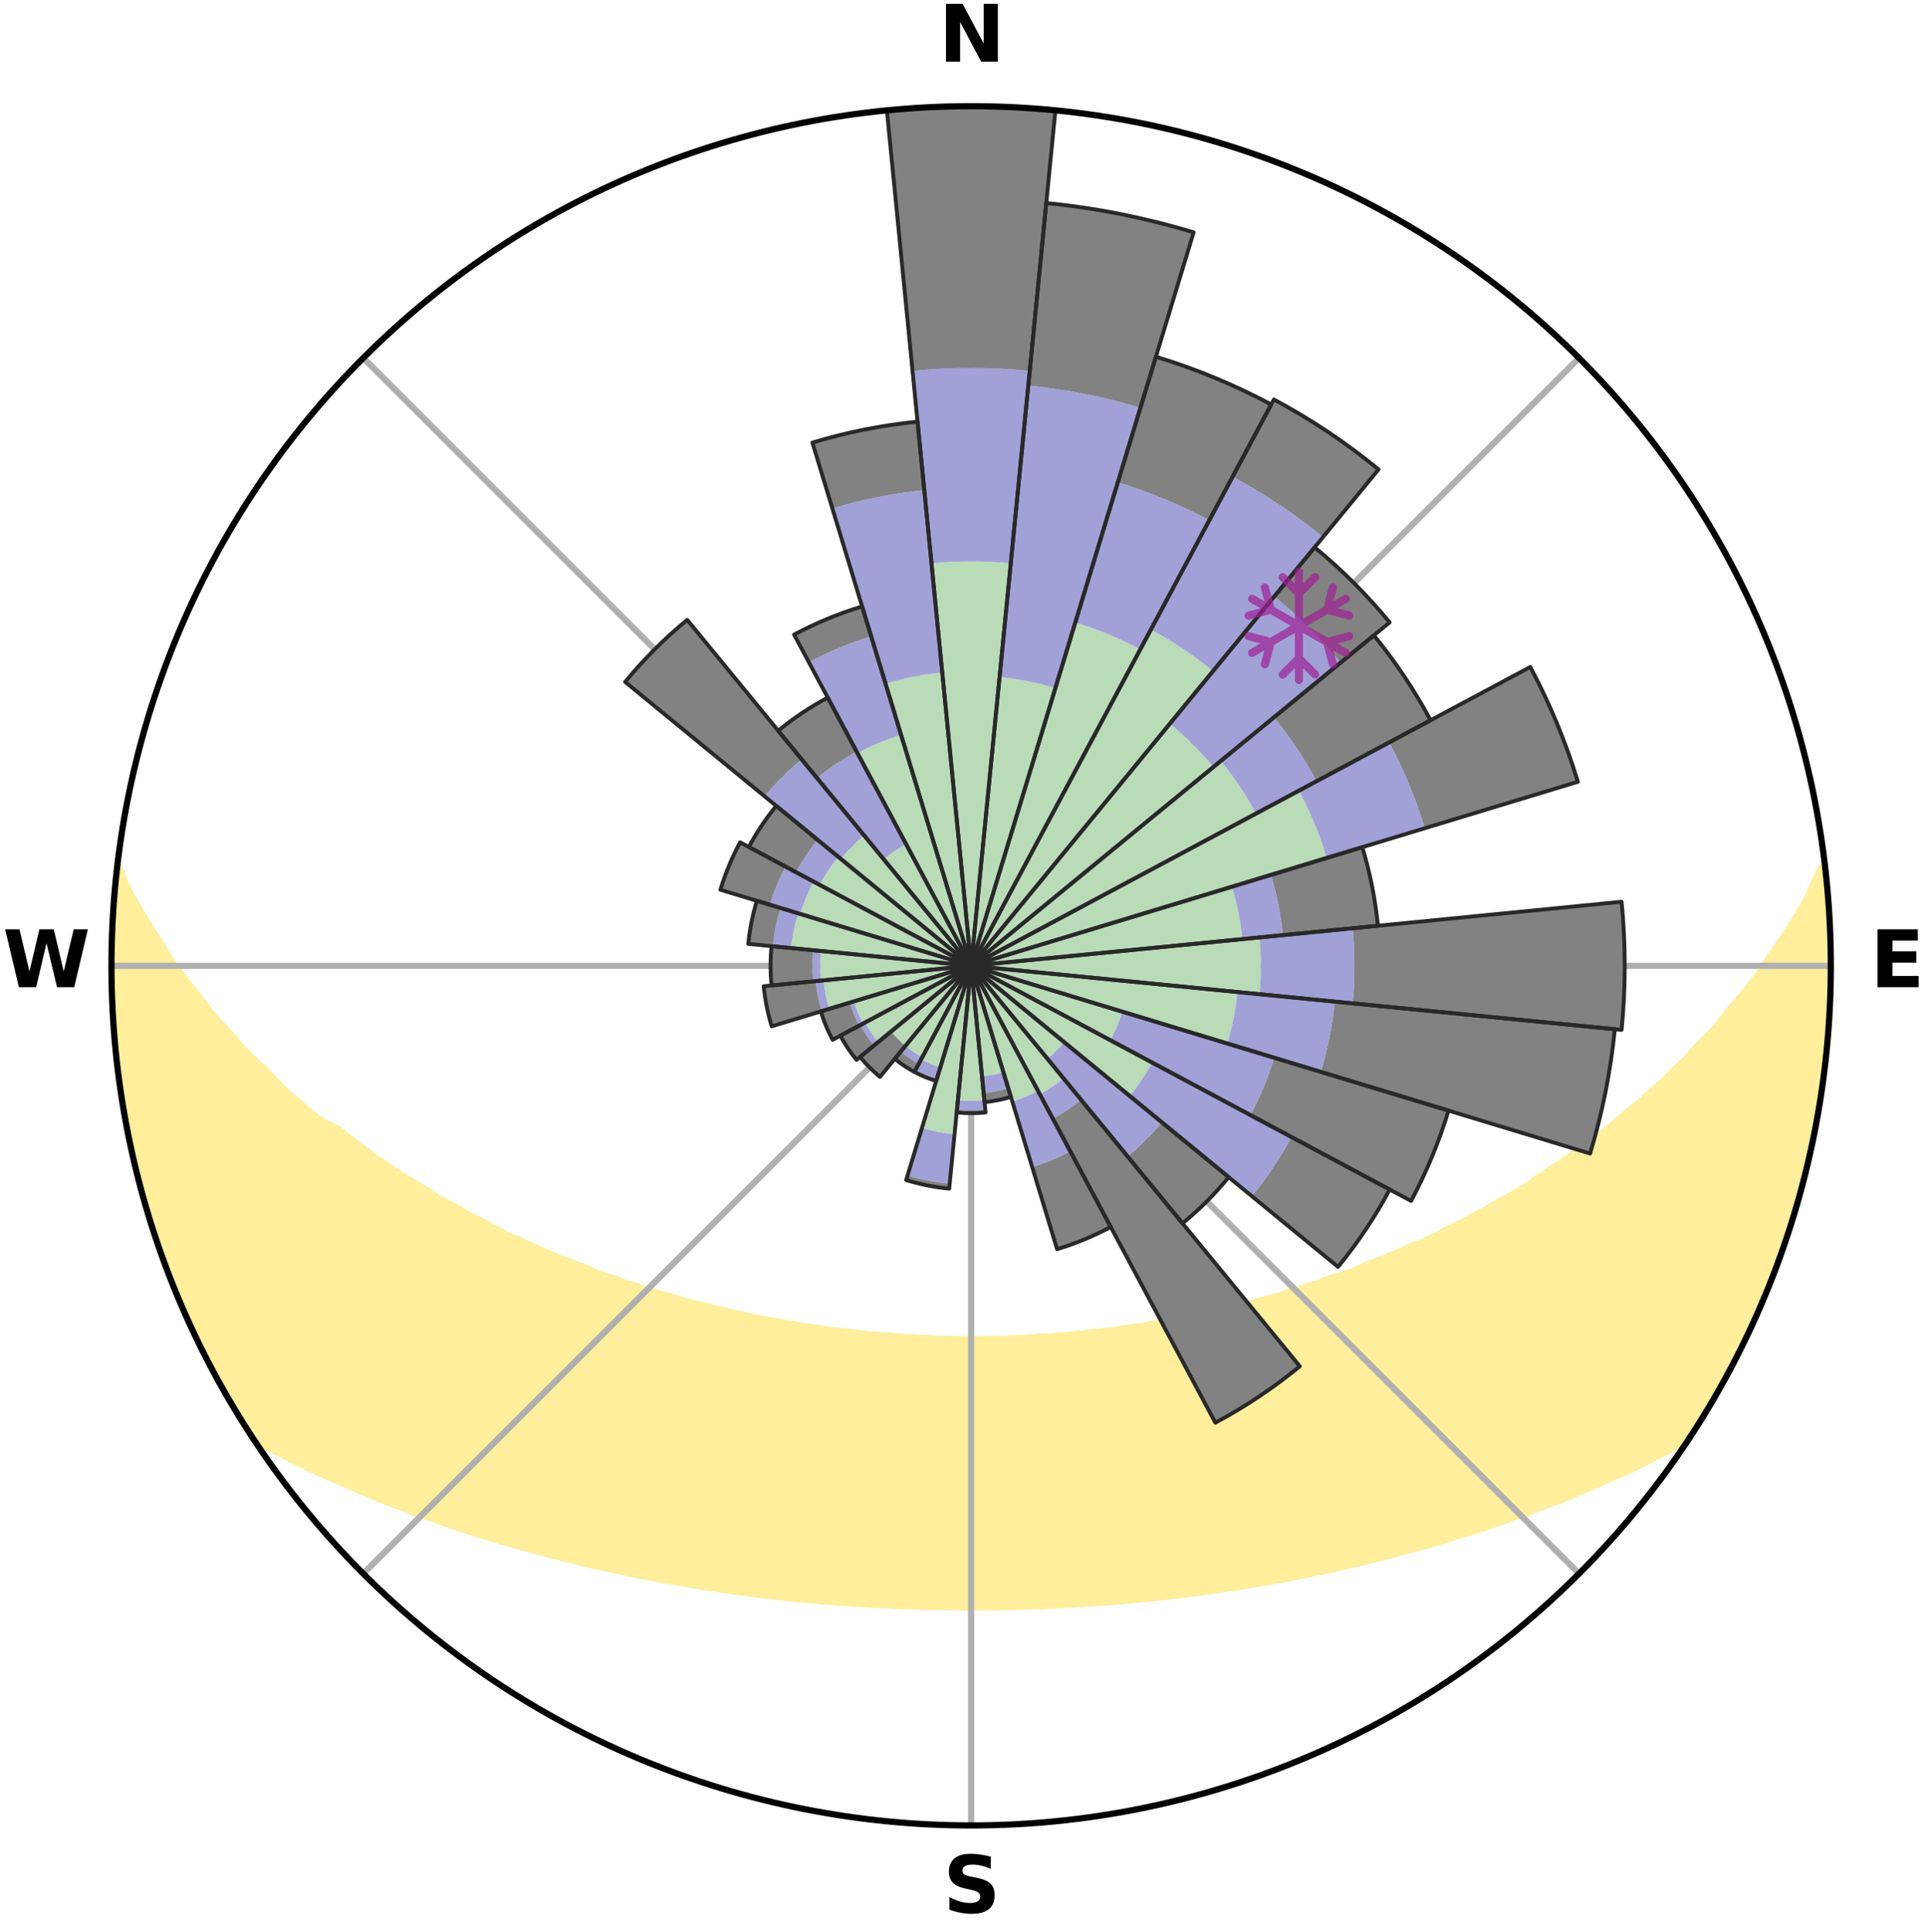 <?xml version="1.0" encoding="utf-8" standalone="no"?>
<!DOCTYPE svg PUBLIC "-//W3C//DTD SVG 1.1//EN"
  "http://www.w3.org/Graphics/SVG/1.1/DTD/svg11.dtd">
<svg xmlns:xlink="http://www.w3.org/1999/xlink" width="248.41pt" height="249.158pt" viewBox="0 0 248.41 249.158" xmlns="http://www.w3.org/2000/svg" version="1.1">
 <title>Ski Rose for Sun Valley - Bald Mountain</title>
 <defs>
  <style type="text/css">*{stroke-linejoin: round; stroke-linecap: butt}</style>
 </defs>
 <g id="figure_1">
  <g id="patch_1">
   <path d="M 0 249.158 
L 248.41 249.158 
L 248.41 0 
L 0 0 
z
" style="fill: #ffffff"/>
  </g>
  <g id="axes_1">
   <g id="patch_2">
    <path d="M 236.135 124.579 
C 236.135 110.018 233.267 95.599 227.695 82.147 
C 222.122 68.695 213.955 56.471 203.659 46.175 
C 193.363 35.879 181.139 27.711 167.687 22.139 
C 154.235 16.567 139.815 13.699 125.255 13.699 
C 110.694 13.699 96.275 16.567 82.823 22.139 
C 69.371 27.711 57.147 35.879 46.851 46.175 
C 36.555 56.471 28.387 68.695 22.815 82.147 
C 17.243 95.599 14.375 110.018 14.375 124.579 
C 14.375 139.14 17.243 153.559 22.815 167.011 
C 28.387 180.463 36.555 192.687 46.851 202.983 
C 57.147 213.279 69.371 221.447 82.823 227.019 
C 96.275 232.591 110.694 235.459 125.255 235.459 
C 139.815 235.459 154.235 232.591 167.687 227.019 
C 181.139 221.447 193.363 213.279 203.659 202.983 
C 213.955 192.687 222.122 180.463 227.695 167.011 
C 233.267 153.559 236.135 139.14 236.135 124.579 
M 125.255 124.579 
C 125.255 124.579 125.255 124.579 125.255 124.579 
C 125.255 124.579 125.255 124.579 125.255 124.579 
C 125.255 124.579 125.255 124.579 125.255 124.579 
C 125.255 124.579 125.255 124.579 125.255 124.579 
C 125.255 124.579 125.255 124.579 125.255 124.579 
C 125.255 124.579 125.255 124.579 125.255 124.579 
C 125.255 124.579 125.255 124.579 125.255 124.579 
C 125.255 124.579 125.255 124.579 125.255 124.579 
C 125.255 124.579 125.255 124.579 125.255 124.579 
C 125.255 124.579 125.255 124.579 125.255 124.579 
C 125.255 124.579 125.255 124.579 125.255 124.579 
C 125.255 124.579 125.255 124.579 125.255 124.579 
C 125.255 124.579 125.255 124.579 125.255 124.579 
C 125.255 124.579 125.255 124.579 125.255 124.579 
C 125.255 124.579 125.255 124.579 125.255 124.579 
C 125.255 124.579 125.255 124.579 125.255 124.579 
z
" style="fill: #ffffff"/>
   </g>
   <g id="PolyCollection_1">
    <defs>
     <path id="m70eaaad404" d="M 235.304 -137.118 
L 234.917 -137.073 
L 233.918 -135.042 
L 233.045 -133.062 
L 231.901 -131.102 
L 230.702 -129.183 
L 229.458 -127.308 
L 228.172 -125.477 
L 227.071 -123.691 
L 225.716 -121.948 
L 224.329 -120.253 
L 222.914 -118.606 
L 221.692 -116.989 
L 220.225 -115.434 
L 218.735 -113.928 
L 217.443 -112.442 
L 215.911 -111.03 
L 214.579 -109.631 
L 213.013 -108.314 
L 211.647 -107.002 
L 210.054 -105.78 
L 208.66 -104.555 
L 207.253 -103.373 
L 205.836 -102.232 
L 204.204 -101.193 
L 202.771 -100.138 
L 201.33 -99.125 
L 199.884 -98.151 
L 198.434 -97.219 
L 197.173 -96.25 
L 195.715 -95.394 
L 194.257 -94.576 
L 192.799 -93.797 
L 191.525 -92.97 
L 190.069 -92.264 
L 188.793 -91.503 
L 187.344 -90.867 
L 186.07 -90.171 
L 184.797 -89.506 
L 183.526 -88.87 
L 182.1 -88.365 
L 180.839 -87.789 
L 179.582 -87.241 
L 178.33 -86.721 
L 177.084 -86.227 
L 175.845 -85.76 
L 174.749 -85.209 
L 173.522 -84.791 
L 172.303 -84.396 
L 171.094 -84.024 
L 170.015 -83.564 
L 168.821 -83.236 
L 167.752 -82.817 
L 166.577 -82.529 
L 165.519 -82.149 
L 164.466 -81.788 
L 163.319 -81.555 
L 162.279 -81.229 
L 161.245 -80.919 
L 160.13 -80.734 
L 159.111 -80.456 
L 158.099 -80.193 
L 157.092 -79.945 
L 156.093 -79.71 
L 155.1 -79.488 
L 154.114 -79.28 
L 153.135 -79.083 
L 152.163 -78.898 
L 151.198 -78.725 
L 150.241 -78.561 
L 149.29 -78.408 
L 148.347 -78.264 
L 147.452 -78.042 
L 146.52 -77.918 
L 145.594 -77.801 
L 144.676 -77.692 
L 143.794 -77.514 
L 142.886 -77.421 
L 141.985 -77.334 
L 141.09 -77.252 
L 140.221 -77.113 
L 139.335 -77.044 
L 138.455 -76.979 
L 137.594 -76.866 
L 136.723 -76.812 
L 135.866 -76.716 
L 135.002 -76.673 
L 134.141 -76.632 
L 133.291 -76.558 
L 132.436 -76.526 
L 131.589 -76.467 
L 130.739 -76.443 
L 129.894 -76.399 
L 129.048 -76.382 
L 128.204 -76.353 
L 127.361 -76.342 
L 126.518 -76.332 
L 125.676 -76.323 
L 124.834 -76.323 
L 123.991 -76.33 
L 123.149 -76.346 
L 122.306 -76.359 
L 121.462 -76.39 
L 120.617 -76.41 
L 119.772 -76.455 
L 118.923 -76.482 
L 118.076 -76.542 
L 117.222 -76.576 
L 116.365 -76.613 
L 115.513 -76.695 
L 114.649 -76.74 
L 113.793 -76.838 
L 112.923 -76.894 
L 112.047 -76.952 
L 111.183 -77.075 
L 110.299 -77.146 
L 109.431 -77.286 
L 108.537 -77.37 
L 107.637 -77.459 
L 106.731 -77.554 
L 105.85 -77.733 
L 104.934 -77.844 
L 104.01 -77.962 
L 103.08 -78.088 
L 102.186 -78.31 
L 101.244 -78.455 
L 100.296 -78.61 
L 99.34 -78.775 
L 98.377 -78.95 
L 97.407 -79.136 
L 96.43 -79.333 
L 95.446 -79.543 
L 94.455 -79.765 
L 93.457 -80.001 
L 92.453 -80.25 
L 91.442 -80.514 
L 90.425 -80.792 
L 89.313 -80.978 
L 88.281 -81.288 
L 87.243 -81.615 
L 86.2 -81.958 
L 85.048 -82.21 
L 83.992 -82.59 
L 82.82 -82.878 
L 81.752 -83.297 
L 80.562 -83.625 
L 79.485 -84.085 
L 78.278 -84.457 
L 77.062 -84.852 
L 75.972 -85.378 
L 74.743 -85.82 
L 73.506 -86.287 
L 72.263 -86.78 
L 71.014 -87.3 
L 69.759 -87.847 
L 68.501 -88.423 
L 67.238 -89.026 
L 65.808 -89.562 
L 64.538 -90.227 
L 63.266 -90.922 
L 61.994 -91.648 
L 60.546 -92.317 
L 59.274 -93.108 
L 57.821 -93.848 
L 56.366 -94.626 
L 55.1 -95.52 
L 53.648 -96.372 
L 52.197 -97.264 
L 50.749 -98.195 
L 49.305 -99.167 
L 47.867 -100.179 
L 46.436 -101.232 
L 45.014 -102.326 
L 43.601 -103.462 
L 41.513 -104.474 
L 39.909 -105.658 
L 38.529 -106.934 
L 36.95 -108.213 
L 35.6 -109.576 
L 34.27 -110.981 
L 32.741 -112.399 
L 31.231 -113.866 
L 29.962 -115.403 
L 28.498 -116.964 
L 27.058 -118.573 
L 25.866 -120.24 
L 24.483 -121.94 
L 23.131 -123.688 
L 21.814 -125.482 
L 20.752 -127.316 
L 19.512 -129.196 
L 18.319 -131.12 
L 17.183 -133.084 
L 16.119 -135.088 
L 15.336 -137.103 
L 15.145 -137.125 
L 15.145 -137.125 
L 14.905 -135.205 
L 14.852 -133.268 
L 14.64 -131.345 
L 14.499 -129.415 
L 14.505 -127.479 
L 14.389 -125.547 
L 14.499 -123.613 
L 14.447 -121.677 
L 14.664 -119.751 
L 14.675 -117.816 
L 14.717 -115.88 
L 14.982 -113.961 
L 15.135 -112.033 
L 15.41 -110.118 
L 15.626 -108.195 
L 16.01 -106.298 
L 16.236 -104.374 
L 16.677 -102.489 
L 17.022 -100.584 
L 17.464 -98.701 
L 17.993 -96.839 
L 18.432 -94.955 
L 18.958 -93.093 
L 19.575 -91.258 
L 20.11 -89.398 
L 20.786 -87.585 
L 21.428 -85.76 
L 22.1 -83.945 
L 22.865 -82.168 
L 23.6 -80.378 
L 24.429 -78.63 
L 25.189 -76.85 
L 26.03 -75.107 
L 26.912 -73.385 
L 27.839 -71.686 
L 28.779 -69.996 
L 29.735 -68.313 
L 30.714 -66.644 
L 31.741 -65.004 
L 32.966 -63.494 
L 34.795 -62.407 
L 36.719 -61.427 
L 38.592 -60.452 
L 40.473 -59.524 
L 42.425 -58.693 
L 44.309 -57.852 
L 46.19 -57.051 
L 48.004 -56.233 
L 49.876 -55.507 
L 51.74 -54.816 
L 53.539 -54.104 
L 55.386 -53.48 
L 57.171 -52.833 
L 58.947 -52.217 
L 60.716 -51.631 
L 62.475 -51.073 
L 64.225 -50.544 
L 65.965 -50.042 
L 67.695 -49.565 
L 69.414 -49.114 
L 71.084 -48.634 
L 72.782 -48.231 
L 74.434 -47.798 
L 76.078 -47.387 
L 77.744 -47.049 
L 79.369 -46.68 
L 80.985 -46.333 
L 82.592 -46.004 
L 84.19 -45.694 
L 85.778 -45.401 
L 87.358 -45.126 
L 88.928 -44.867 
L 90.471 -44.583 
L 92.025 -44.356 
L 93.57 -44.143 
L 95.093 -43.907 
L 96.622 -43.722 
L 98.131 -43.515 
L 99.645 -43.355 
L 101.142 -43.176 
L 102.634 -43.01 
L 104.128 -42.886 
L 105.608 -42.745 
L 107.084 -42.617 
L 108.556 -42.5 
L 110.027 -42.416 
L 111.49 -42.321 
L 112.949 -42.237 
L 114.405 -42.164 
L 115.858 -42.102 
L 117.308 -42.05 
L 118.756 -42.008 
L 120.203 -41.977 
L 121.647 -41.955 
L 123.091 -41.943 
L 124.534 -41.941 
L 125.976 -41.943 
L 127.419 -41.943 
L 128.862 -41.954 
L 130.307 -41.976 
L 131.753 -42.007 
L 133.202 -42.049 
L 134.652 -42.1 
L 136.105 -42.163 
L 137.561 -42.235 
L 139.02 -42.319 
L 140.483 -42.414 
L 141.954 -42.498 
L 143.426 -42.615 
L 144.902 -42.743 
L 146.383 -42.884 
L 147.877 -43.007 
L 149.369 -43.173 
L 150.866 -43.352 
L 152.379 -43.512 
L 153.889 -43.719 
L 155.419 -43.902 
L 156.941 -44.139 
L 158.486 -44.352 
L 160.04 -44.578 
L 161.584 -44.863 
L 163.154 -45.122 
L 164.734 -45.396 
L 166.322 -45.689 
L 167.921 -45.998 
L 169.527 -46.328 
L 171.144 -46.675 
L 172.768 -47.044 
L 174.403 -47.433 
L 176.079 -47.792 
L 177.731 -48.226 
L 179.429 -48.629 
L 181.1 -49.108 
L 182.819 -49.56 
L 184.549 -50.036 
L 186.29 -50.538 
L 187.992 -51.123 
L 189.799 -51.625 
L 191.568 -52.211 
L 193.345 -52.827 
L 195.129 -53.474 
L 196.976 -54.099 
L 198.775 -54.811 
L 200.64 -55.501 
L 202.511 -56.228 
L 204.326 -57.046 
L 206.208 -57.846 
L 208.091 -58.688 
L 210.043 -59.519 
L 211.926 -60.446 
L 213.797 -61.423 
L 215.722 -62.403 
L 217.551 -63.49 
L 218.761 -65.009 
L 219.76 -66.666 
L 220.756 -68.325 
L 221.726 -69.998 
L 222.67 -71.687 
L 223.545 -73.413 
L 224.475 -75.11 
L 225.206 -76.905 
L 226.026 -78.655 
L 226.936 -80.367 
L 227.67 -82.157 
L 228.3 -83.989 
L 229.074 -85.763 
L 229.743 -87.578 
L 230.308 -89.429 
L 230.94 -91.257 
L 231.526 -93.1 
L 232.065 -94.958 
L 232.558 -96.829 
L 233.005 -98.71 
L 233.48 -100.586 
L 233.833 -102.489 
L 234.267 -104.375 
L 234.598 -106.281 
L 234.823 -108.204 
L 235.145 -110.112 
L 235.34 -112.036 
L 235.59 -113.955 
L 235.656 -115.89 
L 235.877 -117.813 
L 236.02 -119.743 
L 236.015 -121.679 
L 236.126 -123.612 
L 236.009 -125.546 
L 236.013 -127.479 
L 236.021 -129.415 
L 235.803 -131.34 
L 235.746 -133.275 
L 235.617 -135.206 
L 235.304 -137.118 
z
" style="stroke: #ffee9c"/>
    </defs>
    <g clip-path="url(#p39b5bb9188)">
     <use xlink:href="#m70eaaad404" x="0" y="249.158" style="fill: #ffee9c; stroke: #ffee9c"/>
    </g>
   </g>
   <g id="matplotlib.axis_1">
    <g id="xtick_1">
     <g id="line2d_1">
      <path d="M 125.255 124.579 
L 125.255 13.699 
" clip-path="url(#p39b5bb9188)" style="fill: none; stroke: #b0b0b0; stroke-width: 0.8; stroke-linecap: square"/>
     </g>
     <g id="text_1">
      <!-- N -->
      <g transform="translate(121.07 7.958) scale(0.1 -0.1)">
       <defs>
        <path id="DejaVuSans-Bold-4e" d="M 588 4666 
L 1931 4666 
L 3628 1466 
L 3628 4666 
L 4769 4666 
L 4769 0 
L 3425 0 
L 1728 3200 
L 1728 0 
L 588 0 
L 588 4666 
z
" transform="scale(0.016)"/>
       </defs>
       <use xlink:href="#DejaVuSans-Bold-4e"/>
      </g>
     </g>
    </g>
    <g id="xtick_2">
     <g id="line2d_2">
      <path d="M 125.255 124.579 
L 203.659 46.175 
" clip-path="url(#p39b5bb9188)" style="fill: none; stroke: #b0b0b0; stroke-width: 0.8; stroke-linecap: square"/>
     </g>
    </g>
    <g id="xtick_3">
     <g id="line2d_3">
      <path d="M 125.255 124.579 
L 236.135 124.579 
" clip-path="url(#p39b5bb9188)" style="fill: none; stroke: #b0b0b0; stroke-width: 0.8; stroke-linecap: square"/>
     </g>
     <g id="text_2">
      <!-- E -->
      <g transform="translate(241.219 127.338) scale(0.1 -0.1)">
       <defs>
        <path id="DejaVuSans-Bold-45" d="M 588 4666 
L 3834 4666 
L 3834 3756 
L 1791 3756 
L 1791 2888 
L 3713 2888 
L 3713 1978 
L 1791 1978 
L 1791 909 
L 3903 909 
L 3903 0 
L 588 0 
L 588 4666 
z
" transform="scale(0.016)"/>
       </defs>
       <use xlink:href="#DejaVuSans-Bold-45"/>
      </g>
     </g>
    </g>
    <g id="xtick_4">
     <g id="line2d_4">
      <path d="M 125.255 124.579 
L 203.659 202.983 
" clip-path="url(#p39b5bb9188)" style="fill: none; stroke: #b0b0b0; stroke-width: 0.8; stroke-linecap: square"/>
     </g>
    </g>
    <g id="xtick_5">
     <g id="line2d_5">
      <path d="M 125.255 124.579 
L 125.255 235.459 
" clip-path="url(#p39b5bb9188)" style="fill: none; stroke: #b0b0b0; stroke-width: 0.8; stroke-linecap: square"/>
     </g>
     <g id="text_3">
      <!-- S -->
      <g transform="translate(121.654 246.718) scale(0.1 -0.1)">
       <defs>
        <path id="DejaVuSans-Bold-53" d="M 3834 4519 
L 3834 3531 
Q 3450 3703 3084 3790 
Q 2719 3878 2394 3878 
Q 1963 3878 1756 3759 
Q 1550 3641 1550 3391 
Q 1550 3203 1689 3098 
Q 1828 2994 2194 2919 
L 2706 2816 
Q 3484 2659 3812 2340 
Q 4141 2022 4141 1434 
Q 4141 663 3683 286 
Q 3225 -91 2284 -91 
Q 1841 -91 1394 -6 
Q 947 78 500 244 
L 500 1259 
Q 947 1022 1364 901 
Q 1781 781 2169 781 
Q 2563 781 2772 912 
Q 2981 1044 2981 1288 
Q 2981 1506 2839 1625 
Q 2697 1744 2272 1838 
L 1806 1941 
Q 1106 2091 782 2419 
Q 459 2747 459 3303 
Q 459 4000 909 4375 
Q 1359 4750 2203 4750 
Q 2588 4750 2994 4692 
Q 3400 4634 3834 4519 
z
" transform="scale(0.016)"/>
       </defs>
       <use xlink:href="#DejaVuSans-Bold-53"/>
      </g>
     </g>
    </g>
    <g id="xtick_6">
     <g id="line2d_6">
      <path d="M 125.255 124.579 
L 46.851 202.983 
" clip-path="url(#p39b5bb9188)" style="fill: none; stroke: #b0b0b0; stroke-width: 0.8; stroke-linecap: square"/>
     </g>
    </g>
    <g id="xtick_7">
     <g id="line2d_7">
      <path d="M 125.255 124.579 
L 14.375 124.579 
" clip-path="url(#p39b5bb9188)" style="fill: none; stroke: #b0b0b0; stroke-width: 0.8; stroke-linecap: square"/>
     </g>
     <g id="text_4">
      <!-- W -->
      <g transform="translate(0.36 127.338) scale(0.1 -0.1)">
       <defs>
        <path id="DejaVuSans-Bold-57" d="M 191 4666 
L 1344 4666 
L 2150 1275 
L 2950 4666 
L 4109 4666 
L 4909 1275 
L 5716 4666 
L 6859 4666 
L 5759 0 
L 4372 0 
L 3525 3547 
L 2688 0 
L 1300 0 
L 191 4666 
z
" transform="scale(0.016)"/>
       </defs>
       <use xlink:href="#DejaVuSans-Bold-57"/>
      </g>
     </g>
    </g>
    <g id="xtick_8">
     <g id="line2d_8">
      <path d="M 125.255 124.579 
L 46.851 46.175 
" clip-path="url(#p39b5bb9188)" style="fill: none; stroke: #b0b0b0; stroke-width: 0.8; stroke-linecap: square"/>
     </g>
    </g>
   </g>
   <g id="matplotlib.axis_2"/>
   <g id="patch_3">
    <path d="M 125.255 124.579 
C 125.255 124.579 125.255 124.579 125.255 124.579 
C 125.255 124.579 125.255 124.579 125.255 124.579 
L 125.255 124.579 
C 125.255 124.579 125.255 124.579 125.255 124.579 
C 125.255 124.579 125.255 124.579 125.255 124.579 
z
" clip-path="url(#p39b5bb9188)" style="fill: #d9d9d9"/>
   </g>
   <g id="patch_4">
    <path d="M 125.255 124.579 
C 125.255 124.579 125.255 124.579 125.255 124.579 
C 125.255 124.579 125.255 124.579 125.255 124.579 
L 125.255 124.579 
C 125.255 124.579 125.255 124.579 125.255 124.579 
C 125.255 124.579 125.255 124.579 125.255 124.579 
z
" clip-path="url(#p39b5bb9188)" style="fill: #d9d9d9"/>
   </g>
   <g id="patch_5">
    <path d="M 125.255 124.579 
C 125.255 124.579 125.255 124.579 125.255 124.579 
C 125.255 124.579 125.255 124.579 125.255 124.579 
L 125.255 124.579 
C 125.255 124.579 125.255 124.579 125.255 124.579 
C 125.255 124.579 125.255 124.579 125.255 124.579 
z
" clip-path="url(#p39b5bb9188)" style="fill: #d9d9d9"/>
   </g>
   <g id="patch_6">
    <path d="M 125.255 124.579 
C 125.255 124.579 125.255 124.579 125.255 124.579 
C 125.255 124.579 125.255 124.579 125.255 124.579 
L 125.255 124.579 
C 125.255 124.579 125.255 124.579 125.255 124.579 
C 125.255 124.579 125.255 124.579 125.255 124.579 
z
" clip-path="url(#p39b5bb9188)" style="fill: #d9d9d9"/>
   </g>
   <g id="patch_7">
    <path d="M 125.255 124.579 
C 125.255 124.579 125.255 124.579 125.255 124.579 
C 125.255 124.579 125.255 124.579 125.255 124.579 
L 125.255 124.579 
C 125.255 124.579 125.255 124.579 125.255 124.579 
C 125.255 124.579 125.255 124.579 125.255 124.579 
z
" clip-path="url(#p39b5bb9188)" style="fill: #d9d9d9"/>
   </g>
   <g id="patch_8">
    <path d="M 125.255 124.579 
C 125.255 124.579 125.255 124.579 125.255 124.579 
C 125.255 124.579 125.255 124.579 125.255 124.579 
L 125.255 124.579 
C 125.255 124.579 125.255 124.579 125.255 124.579 
C 125.255 124.579 125.255 124.579 125.255 124.579 
z
" clip-path="url(#p39b5bb9188)" style="fill: #d9d9d9"/>
   </g>
   <g id="patch_9">
    <path d="M 125.255 124.579 
C 125.255 124.579 125.255 124.579 125.255 124.579 
C 125.255 124.579 125.255 124.579 125.255 124.579 
L 125.255 124.579 
C 125.255 124.579 125.255 124.579 125.255 124.579 
C 125.255 124.579 125.255 124.579 125.255 124.579 
z
" clip-path="url(#p39b5bb9188)" style="fill: #d9d9d9"/>
   </g>
   <g id="patch_10">
    <path d="M 125.255 124.579 
C 125.255 124.579 125.255 124.579 125.255 124.579 
C 125.255 124.579 125.255 124.579 125.255 124.579 
L 125.255 124.579 
C 125.255 124.579 125.255 124.579 125.255 124.579 
C 125.255 124.579 125.255 124.579 125.255 124.579 
z
" clip-path="url(#p39b5bb9188)" style="fill: #d9d9d9"/>
   </g>
   <g id="patch_11">
    <path d="M 125.255 124.579 
C 125.255 124.579 125.255 124.579 125.255 124.579 
C 125.255 124.579 125.255 124.579 125.255 124.579 
L 125.255 124.579 
C 125.255 124.579 125.255 124.579 125.255 124.579 
C 125.255 124.579 125.255 124.579 125.255 124.579 
z
" clip-path="url(#p39b5bb9188)" style="fill: #d9d9d9"/>
   </g>
   <g id="patch_12">
    <path d="M 125.255 124.579 
C 125.255 124.579 125.255 124.579 125.255 124.579 
C 125.255 124.579 125.255 124.579 125.255 124.579 
L 125.255 124.579 
C 125.255 124.579 125.255 124.579 125.255 124.579 
C 125.255 124.579 125.255 124.579 125.255 124.579 
z
" clip-path="url(#p39b5bb9188)" style="fill: #d9d9d9"/>
   </g>
   <g id="patch_13">
    <path d="M 125.255 124.579 
C 125.255 124.579 125.255 124.579 125.255 124.579 
C 125.255 124.579 125.255 124.579 125.255 124.579 
L 125.255 124.579 
C 125.255 124.579 125.255 124.579 125.255 124.579 
C 125.255 124.579 125.255 124.579 125.255 124.579 
z
" clip-path="url(#p39b5bb9188)" style="fill: #d9d9d9"/>
   </g>
   <g id="patch_14">
    <path d="M 125.255 124.579 
C 125.255 124.579 125.255 124.579 125.255 124.579 
C 125.255 124.579 125.255 124.579 125.255 124.579 
L 125.255 124.579 
C 125.255 124.579 125.255 124.579 125.255 124.579 
C 125.255 124.579 125.255 124.579 125.255 124.579 
z
" clip-path="url(#p39b5bb9188)" style="fill: #d9d9d9"/>
   </g>
   <g id="patch_15">
    <path d="M 125.255 124.579 
C 125.255 124.579 125.255 124.579 125.255 124.579 
C 125.255 124.579 125.255 124.579 125.255 124.579 
L 125.255 124.579 
C 125.255 124.579 125.255 124.579 125.255 124.579 
C 125.255 124.579 125.255 124.579 125.255 124.579 
z
" clip-path="url(#p39b5bb9188)" style="fill: #d9d9d9"/>
   </g>
   <g id="patch_16">
    <path d="M 125.255 124.579 
C 125.255 124.579 125.255 124.579 125.255 124.579 
C 125.255 124.579 125.255 124.579 125.255 124.579 
L 125.255 124.579 
C 125.255 124.579 125.255 124.579 125.255 124.579 
C 125.255 124.579 125.255 124.579 125.255 124.579 
z
" clip-path="url(#p39b5bb9188)" style="fill: #d9d9d9"/>
   </g>
   <g id="patch_17">
    <path d="M 125.255 124.579 
C 125.255 124.579 125.255 124.579 125.255 124.579 
C 125.255 124.579 125.255 124.579 125.255 124.579 
L 125.255 124.579 
C 125.255 124.579 125.255 124.579 125.255 124.579 
C 125.255 124.579 125.255 124.579 125.255 124.579 
z
" clip-path="url(#p39b5bb9188)" style="fill: #d9d9d9"/>
   </g>
   <g id="patch_18">
    <path d="M 125.255 124.579 
C 125.255 124.579 125.255 124.579 125.255 124.579 
C 125.255 124.579 125.255 124.579 125.255 124.579 
L 125.255 124.579 
C 125.255 124.579 125.255 124.579 125.255 124.579 
C 125.255 124.579 125.255 124.579 125.255 124.579 
z
" clip-path="url(#p39b5bb9188)" style="fill: #d9d9d9"/>
   </g>
   <g id="patch_19">
    <path d="M 125.255 124.579 
C 125.255 124.579 125.255 124.579 125.255 124.579 
C 125.255 124.579 125.255 124.579 125.255 124.579 
L 125.255 124.579 
C 125.255 124.579 125.255 124.579 125.255 124.579 
C 125.255 124.579 125.255 124.579 125.255 124.579 
z
" clip-path="url(#p39b5bb9188)" style="fill: #d9d9d9"/>
   </g>
   <g id="patch_20">
    <path d="M 125.255 124.579 
C 125.255 124.579 125.255 124.579 125.255 124.579 
C 125.255 124.579 125.255 124.579 125.255 124.579 
L 125.255 124.579 
C 125.255 124.579 125.255 124.579 125.255 124.579 
C 125.255 124.579 125.255 124.579 125.255 124.579 
z
" clip-path="url(#p39b5bb9188)" style="fill: #d9d9d9"/>
   </g>
   <g id="patch_21">
    <path d="M 125.255 124.579 
C 125.255 124.579 125.255 124.579 125.255 124.579 
C 125.255 124.579 125.255 124.579 125.255 124.579 
L 123.53 127.805 
C 123.636 127.862 123.744 127.913 123.855 127.959 
C 123.966 128.005 124.078 128.045 124.193 128.08 
z
" clip-path="url(#p39b5bb9188)" style="fill: #d9d9d9"/>
   </g>
   <g id="patch_22">
    <path d="M 125.255 124.579 
C 125.255 124.579 125.255 124.579 125.255 124.579 
C 125.255 124.579 125.255 124.579 125.255 124.579 
L 123.915 126.212 
C 123.968 126.256 124.024 126.297 124.081 126.335 
C 124.139 126.374 124.198 126.409 124.259 126.442 
z
" clip-path="url(#p39b5bb9188)" style="fill: #d9d9d9"/>
   </g>
   <g id="patch_23">
    <path d="M 125.255 124.579 
C 125.255 124.579 125.255 124.579 125.255 124.579 
C 125.255 124.579 125.255 124.579 125.255 124.579 
L 123.622 125.919 
C 123.666 125.972 123.712 126.024 123.761 126.073 
C 123.81 126.121 123.862 126.168 123.915 126.212 
z
" clip-path="url(#p39b5bb9188)" style="fill: #d9d9d9"/>
   </g>
   <g id="patch_24">
    <path d="M 125.255 124.579 
C 125.255 124.579 125.255 124.579 125.255 124.579 
C 125.255 124.579 125.255 124.579 125.255 124.579 
L 125.255 124.579 
C 125.255 124.579 125.255 124.579 125.255 124.579 
C 125.255 124.579 125.255 124.579 125.255 124.579 
z
" clip-path="url(#p39b5bb9188)" style="fill: #d9d9d9"/>
   </g>
   <g id="patch_25">
    <path d="M 125.255 124.579 
C 125.255 124.579 125.255 124.579 125.255 124.579 
C 125.255 124.579 125.255 124.579 125.255 124.579 
L 125.255 124.579 
C 125.255 124.579 125.255 124.579 125.255 124.579 
C 125.255 124.579 125.255 124.579 125.255 124.579 
z
" clip-path="url(#p39b5bb9188)" style="fill: #d9d9d9"/>
   </g>
   <g id="patch_26">
    <path d="M 125.255 124.579 
C 125.255 124.579 125.255 124.579 125.255 124.579 
C 125.255 124.579 125.255 124.579 125.255 124.579 
L 125.255 124.579 
C 125.255 124.579 125.255 124.579 125.255 124.579 
C 125.255 124.579 125.255 124.579 125.255 124.579 
z
" clip-path="url(#p39b5bb9188)" style="fill: #d9d9d9"/>
   </g>
   <g id="patch_27">
    <path d="M 125.255 124.579 
C 125.255 124.579 125.255 124.579 125.255 124.579 
C 125.255 124.579 125.255 124.579 125.255 124.579 
L 125.255 124.579 
C 125.255 124.579 125.255 124.579 125.255 124.579 
C 125.255 124.579 125.255 124.579 125.255 124.579 
z
" clip-path="url(#p39b5bb9188)" style="fill: #d9d9d9"/>
   </g>
   <g id="patch_28">
    <path d="M 125.255 124.579 
C 125.255 124.579 125.255 124.579 125.255 124.579 
C 125.255 124.579 125.255 124.579 125.255 124.579 
L 125.255 124.579 
C 125.255 124.579 125.255 124.579 125.255 124.579 
C 125.255 124.579 125.255 124.579 125.255 124.579 
z
" clip-path="url(#p39b5bb9188)" style="fill: #d9d9d9"/>
   </g>
   <g id="patch_29">
    <path d="M 125.255 124.579 
C 125.255 124.579 125.255 124.579 125.255 124.579 
C 125.255 124.579 125.255 124.579 125.255 124.579 
L 125.255 124.579 
C 125.255 124.579 125.255 124.579 125.255 124.579 
C 125.255 124.579 125.255 124.579 125.255 124.579 
z
" clip-path="url(#p39b5bb9188)" style="fill: #d9d9d9"/>
   </g>
   <g id="patch_30">
    <path d="M 125.255 124.579 
C 125.255 124.579 125.255 124.579 125.255 124.579 
C 125.255 124.579 125.255 124.579 125.255 124.579 
L 125.255 124.579 
C 125.255 124.579 125.255 124.579 125.255 124.579 
C 125.255 124.579 125.255 124.579 125.255 124.579 
z
" clip-path="url(#p39b5bb9188)" style="fill: #d9d9d9"/>
   </g>
   <g id="patch_31">
    <path d="M 125.255 124.579 
C 125.255 124.579 125.255 124.579 125.255 124.579 
C 125.255 124.579 125.255 124.579 125.255 124.579 
L 125.255 124.579 
C 125.255 124.579 125.255 124.579 125.255 124.579 
C 125.255 124.579 125.255 124.579 125.255 124.579 
z
" clip-path="url(#p39b5bb9188)" style="fill: #d9d9d9"/>
   </g>
   <g id="patch_32">
    <path d="M 125.255 124.579 
C 125.255 124.579 125.255 124.579 125.255 124.579 
C 125.255 124.579 125.255 124.579 125.255 124.579 
L 125.255 124.579 
C 125.255 124.579 125.255 124.579 125.255 124.579 
C 125.255 124.579 125.255 124.579 125.255 124.579 
z
" clip-path="url(#p39b5bb9188)" style="fill: #d9d9d9"/>
   </g>
   <g id="patch_33">
    <path d="M 125.255 124.579 
C 125.255 124.579 125.255 124.579 125.255 124.579 
C 125.255 124.579 125.255 124.579 125.255 124.579 
L 125.255 124.579 
C 125.255 124.579 125.255 124.579 125.255 124.579 
C 125.255 124.579 125.255 124.579 125.255 124.579 
z
" clip-path="url(#p39b5bb9188)" style="fill: #d9d9d9"/>
   </g>
   <g id="patch_34">
    <path d="M 125.255 124.579 
C 125.255 124.579 125.255 124.579 125.255 124.579 
C 125.255 124.579 125.255 124.579 125.255 124.579 
L 125.255 124.579 
C 125.255 124.579 125.255 124.579 125.255 124.579 
C 125.255 124.579 125.255 124.579 125.255 124.579 
z
" clip-path="url(#p39b5bb9188)" style="fill: #d9d9d9"/>
   </g>
   <g id="patch_35">
    <path d="M 125.255 124.579 
C 125.255 124.579 125.255 124.579 125.255 124.579 
C 125.255 124.579 125.255 124.579 125.255 124.579 
L 130.368 72.665 
C 128.669 72.498 126.962 72.414 125.255 72.414 
C 123.547 72.414 121.841 72.498 120.142 72.665 
z
" clip-path="url(#p39b5bb9188)" style="fill: #badbb8"/>
   </g>
   <g id="patch_36">
    <path d="M 125.255 124.579 
C 125.255 124.579 125.255 124.579 125.255 124.579 
C 125.255 124.579 125.255 124.579 125.255 124.579 
L 136.119 88.764 
C 134.947 88.409 133.758 88.111 132.556 87.872 
C 131.355 87.633 130.142 87.453 128.923 87.333 
z
" clip-path="url(#p39b5bb9188)" style="fill: #badbb8"/>
   </g>
   <g id="patch_37">
    <path d="M 125.255 124.579 
C 125.255 124.579 125.255 124.579 125.255 124.579 
C 125.255 124.579 125.255 124.579 125.255 124.579 
L 147.068 83.769 
C 145.732 83.055 144.362 82.407 142.963 81.828 
C 141.564 81.248 140.137 80.738 138.687 80.298 
z
" clip-path="url(#p39b5bb9188)" style="fill: #badbb8"/>
   </g>
   <g id="patch_38">
    <path d="M 125.255 124.579 
C 125.255 124.579 125.255 124.579 125.255 124.579 
C 125.255 124.579 125.255 124.579 125.255 124.579 
L 156.449 86.569 
C 155.205 85.548 153.911 84.589 152.573 83.694 
C 151.235 82.8 149.854 81.972 148.434 81.214 
z
" clip-path="url(#p39b5bb9188)" style="fill: #badbb8"/>
   </g>
   <g id="patch_39">
    <path d="M 125.255 124.579 
C 125.255 124.579 125.255 124.579 125.255 124.579 
C 125.255 124.579 125.255 124.579 125.255 124.579 
L 156.49 98.945 
C 155.651 97.923 154.762 96.942 153.827 96.007 
C 152.892 95.072 151.911 94.183 150.889 93.344 
z
" clip-path="url(#p39b5bb9188)" style="fill: #badbb8"/>
   </g>
   <g id="patch_40">
    <path d="M 125.255 124.579 
C 125.255 124.579 125.255 124.579 125.255 124.579 
C 125.255 124.579 125.255 124.579 125.255 124.579 
L 161.993 104.942 
C 161.35 103.74 160.649 102.569 159.891 101.436 
C 159.134 100.302 158.321 99.206 157.456 98.152 
z
" clip-path="url(#p39b5bb9188)" style="fill: #badbb8"/>
   </g>
   <g id="patch_41">
    <path d="M 125.255 124.579 
C 125.255 124.579 125.255 124.579 125.255 124.579 
C 125.255 124.579 125.255 124.579 125.255 124.579 
L 171.122 110.665 
C 170.667 109.164 170.138 107.686 169.537 106.237 
C 168.937 104.787 168.266 103.368 167.526 101.985 
z
" clip-path="url(#p39b5bb9188)" style="fill: #badbb8"/>
   </g>
   <g id="patch_42">
    <path d="M 125.255 124.579 
C 125.255 124.579 125.255 124.579 125.255 124.579 
C 125.255 124.579 125.255 124.579 125.255 124.579 
L 160.238 121.134 
C 160.125 119.988 159.956 118.85 159.732 117.721 
C 159.507 116.593 159.227 115.476 158.893 114.375 
z
" clip-path="url(#p39b5bb9188)" style="fill: #badbb8"/>
   </g>
   <g id="patch_43">
    <path d="M 125.255 124.579 
C 125.255 124.579 125.255 124.579 125.255 124.579 
C 125.255 124.579 125.255 124.579 125.255 124.579 
L 162.442 128.242 
C 162.562 127.024 162.622 125.802 162.622 124.579 
C 162.622 123.356 162.562 122.134 162.442 120.916 
z
" clip-path="url(#p39b5bb9188)" style="fill: #badbb8"/>
   </g>
   <g id="patch_44">
    <path d="M 125.255 124.579 
C 125.255 124.579 125.255 124.579 125.255 124.579 
C 125.255 124.579 125.255 124.579 125.255 124.579 
L 158.281 134.597 
C 158.609 133.516 158.883 132.42 159.104 131.312 
C 159.324 130.204 159.49 129.086 159.601 127.962 
z
" clip-path="url(#p39b5bb9188)" style="fill: #badbb8"/>
   </g>
   <g id="patch_45">
    <path d="M 125.255 124.579 
C 125.255 124.579 125.255 124.579 125.255 124.579 
C 125.255 124.579 125.255 124.579 125.255 124.579 
L 143.218 134.181 
C 143.532 133.593 143.818 132.99 144.073 132.374 
C 144.328 131.758 144.553 131.13 144.746 130.492 
z
" clip-path="url(#p39b5bb9188)" style="fill: #badbb8"/>
   </g>
   <g id="patch_46">
    <path d="M 125.255 124.579 
C 125.255 124.579 125.255 124.579 125.255 124.579 
C 125.255 124.579 125.255 124.579 125.255 124.579 
L 145.712 141.368 
C 146.262 140.698 146.778 140.002 147.259 139.282 
C 147.741 138.562 148.186 137.818 148.594 137.054 
z
" clip-path="url(#p39b5bb9188)" style="fill: #badbb8"/>
   </g>
   <g id="patch_47">
    <path d="M 125.255 124.579 
C 125.255 124.579 125.255 124.579 125.255 124.579 
C 125.255 124.579 125.255 124.579 125.255 124.579 
L 135.101 136.577 
C 135.494 136.254 135.87 135.913 136.23 135.554 
C 136.589 135.195 136.93 134.818 137.252 134.425 
z
" clip-path="url(#p39b5bb9188)" style="fill: #badbb8"/>
   </g>
   <g id="patch_48">
    <path d="M 125.255 124.579 
C 125.255 124.579 125.255 124.579 125.255 124.579 
C 125.255 124.579 125.255 124.579 125.255 124.579 
L 134.104 141.135 
C 134.646 140.845 135.174 140.529 135.684 140.188 
C 136.195 139.847 136.689 139.48 137.164 139.091 
z
" clip-path="url(#p39b5bb9188)" style="fill: #badbb8"/>
   </g>
   <g id="patch_49">
    <path d="M 125.255 124.579 
C 125.255 124.579 125.255 124.579 125.255 124.579 
C 125.255 124.579 125.255 124.579 125.255 124.579 
L 130.565 142.083 
C 131.137 141.909 131.701 141.707 132.255 141.478 
C 132.808 141.249 133.349 140.993 133.877 140.711 
z
" clip-path="url(#p39b5bb9188)" style="fill: #badbb8"/>
   </g>
   <g id="patch_50">
    <path d="M 125.255 124.579 
C 125.255 124.579 125.255 124.579 125.255 124.579 
C 125.255 124.579 125.255 124.579 125.255 124.579 
L 126.659 138.835 
C 127.126 138.789 127.59 138.72 128.049 138.629 
C 128.509 138.537 128.964 138.423 129.413 138.287 
z
" clip-path="url(#p39b5bb9188)" style="fill: #badbb8"/>
   </g>
   <g id="patch_51">
    <path d="M 125.255 124.579 
C 125.255 124.579 125.255 124.579 125.255 124.579 
C 125.255 124.579 125.255 124.579 125.255 124.579 
L 123.548 141.912 
C 124.115 141.968 124.685 141.996 125.255 141.996 
C 125.825 141.996 126.395 141.968 126.962 141.912 
z
" clip-path="url(#p39b5bb9188)" style="fill: #badbb8"/>
   </g>
   <g id="patch_52">
    <path d="M 125.255 124.579 
C 125.255 124.579 125.255 124.579 125.255 124.579 
C 125.255 124.579 125.255 124.579 125.255 124.579 
L 118.913 145.486 
C 119.597 145.694 120.291 145.867 120.993 146.007 
C 121.694 146.146 122.402 146.251 123.113 146.322 
z
" clip-path="url(#p39b5bb9188)" style="fill: #badbb8"/>
   </g>
   <g id="patch_53">
    <path d="M 124.193 128.08 
C 124.078 128.045 123.966 128.005 123.855 127.959 
C 123.744 127.913 123.636 127.862 123.53 127.805 
L 118.802 136.651 
C 119.198 136.862 119.603 137.054 120.017 137.225 
C 120.431 137.397 120.853 137.548 121.281 137.678 
z
" clip-path="url(#p39b5bb9188)" style="fill: #badbb8"/>
   </g>
   <g id="patch_54">
    <path d="M 124.259 126.442 
C 124.198 126.409 124.139 126.374 124.081 126.335 
C 124.024 126.297 123.968 126.256 123.915 126.212 
L 116.781 134.905 
C 117.119 135.182 117.47 135.443 117.833 135.686 
C 118.197 135.929 118.572 136.154 118.958 136.36 
z
" clip-path="url(#p39b5bb9188)" style="fill: #badbb8"/>
   </g>
   <g id="patch_55">
    <path d="M 123.915 126.212 
C 123.862 126.168 123.81 126.121 123.761 126.073 
C 123.712 126.024 123.666 125.972 123.622 125.919 
L 114.929 133.053 
C 115.206 133.391 115.5 133.715 115.809 134.025 
C 116.118 134.334 116.443 134.628 116.781 134.905 
z
" clip-path="url(#p39b5bb9188)" style="fill: #badbb8"/>
   </g>
   <g id="patch_56">
    <path d="M 125.255 124.579 
C 125.255 124.579 125.255 124.579 125.255 124.579 
C 125.255 124.579 125.255 124.579 125.255 124.579 
L 111.567 131.895 
C 111.806 132.343 112.068 132.779 112.35 133.202 
C 112.632 133.624 112.935 134.033 113.257 134.425 
z
" clip-path="url(#p39b5bb9188)" style="fill: #badbb8"/>
   </g>
   <g id="patch_57">
    <path d="M 125.255 124.579 
C 125.255 124.579 125.255 124.579 125.255 124.579 
C 125.255 124.579 125.255 124.579 125.255 124.579 
L 110.13 129.167 
C 110.28 129.662 110.455 130.15 110.652 130.628 
C 110.85 131.106 111.072 131.573 111.316 132.03 
z
" clip-path="url(#p39b5bb9188)" style="fill: #badbb8"/>
   </g>
   <g id="patch_58">
    <path d="M 125.255 124.579 
C 125.255 124.579 125.255 124.579 125.255 124.579 
C 125.255 124.579 125.255 124.579 125.255 124.579 
L 106.221 126.454 
C 106.282 127.077 106.374 127.696 106.496 128.31 
C 106.619 128.924 106.771 129.532 106.953 130.131 
z
" clip-path="url(#p39b5bb9188)" style="fill: #badbb8"/>
   </g>
   <g id="patch_59">
    <path d="M 125.255 124.579 
C 125.255 124.579 125.255 124.579 125.255 124.579 
C 125.255 124.579 125.255 124.579 125.255 124.579 
L 105.876 122.67 
C 105.814 123.305 105.782 123.942 105.782 124.579 
C 105.782 125.216 105.814 125.853 105.876 126.488 
z
" clip-path="url(#p39b5bb9188)" style="fill: #badbb8"/>
   </g>
   <g id="patch_60">
    <path d="M 125.255 124.579 
C 125.255 124.579 125.255 124.579 125.255 124.579 
C 125.255 124.579 125.255 124.579 125.255 124.579 
L 102.931 117.807 
C 102.709 118.538 102.523 119.279 102.374 120.028 
C 102.225 120.777 102.113 121.533 102.038 122.292 
z
" clip-path="url(#p39b5bb9188)" style="fill: #badbb8"/>
   </g>
   <g id="patch_61">
    <path d="M 125.255 124.579 
C 125.255 124.579 125.255 124.579 125.255 124.579 
C 125.255 124.579 125.255 124.579 125.255 124.579 
L 104.935 113.718 
C 104.58 114.383 104.257 115.065 103.968 115.762 
C 103.68 116.459 103.426 117.169 103.207 117.891 
z
" clip-path="url(#p39b5bb9188)" style="fill: #badbb8"/>
   </g>
   <g id="patch_62">
    <path d="M 125.255 124.579 
C 125.255 124.579 125.255 124.579 125.255 124.579 
C 125.255 124.579 125.255 124.579 125.255 124.579 
L 108.131 110.526 
C 107.671 111.087 107.239 111.669 106.836 112.272 
C 106.433 112.875 106.06 113.497 105.719 114.137 
z
" clip-path="url(#p39b5bb9188)" style="fill: #badbb8"/>
   </g>
   <g id="patch_63">
    <path d="M 125.255 124.579 
C 125.255 124.579 125.255 124.579 125.255 124.579 
C 125.255 124.579 125.255 124.579 125.255 124.579 
L 111.46 107.77 
C 110.91 108.221 110.382 108.699 109.879 109.203 
C 109.375 109.706 108.897 110.234 108.445 110.784 
z
" clip-path="url(#p39b5bb9188)" style="fill: #badbb8"/>
   </g>
   <g id="patch_64">
    <path d="M 125.255 124.579 
C 125.255 124.579 125.255 124.579 125.255 124.579 
C 125.255 124.579 125.255 124.579 125.255 124.579 
L 116.865 108.884 
C 116.352 109.158 115.852 109.458 115.367 109.782 
C 114.883 110.105 114.415 110.452 113.965 110.822 
z
" clip-path="url(#p39b5bb9188)" style="fill: #badbb8"/>
   </g>
   <g id="patch_65">
    <path d="M 125.255 124.579 
C 125.255 124.579 125.255 124.579 125.255 124.579 
C 125.255 124.579 125.255 124.579 125.255 124.579 
L 116.223 94.806 
C 115.249 95.101 114.289 95.445 113.348 95.834 
C 112.408 96.224 111.486 96.66 110.588 97.14 
z
" clip-path="url(#p39b5bb9188)" style="fill: #badbb8"/>
   </g>
   <g id="patch_66">
    <path d="M 125.255 124.579 
C 125.255 124.579 125.255 124.579 125.255 124.579 
C 125.255 124.579 125.255 124.579 125.255 124.579 
L 121.528 86.744 
C 120.29 86.866 119.058 87.049 117.838 87.292 
C 116.617 87.535 115.41 87.837 114.219 88.198 
z
" clip-path="url(#p39b5bb9188)" style="fill: #badbb8"/>
   </g>
   <g id="patch_67">
    <path d="M 120.142 72.665 
C 121.841 72.498 123.547 72.414 125.255 72.414 
C 126.962 72.414 128.669 72.498 130.368 72.665 
L 132.813 47.837 
C 130.301 47.59 127.779 47.466 125.255 47.466 
C 122.731 47.466 120.208 47.59 117.696 47.837 
z
" clip-path="url(#p39b5bb9188)" style="fill: #a1a1d8"/>
   </g>
   <g id="patch_68">
    <path d="M 128.923 87.333 
C 130.142 87.453 131.355 87.633 132.556 87.872 
C 133.758 88.111 134.947 88.409 136.119 88.764 
L 147.087 52.608 
C 144.731 51.893 142.342 51.295 139.928 50.815 
C 137.513 50.334 135.077 49.973 132.627 49.732 
z
" clip-path="url(#p39b5bb9188)" style="fill: #a1a1d8"/>
   </g>
   <g id="patch_69">
    <path d="M 138.687 80.298 
C 140.137 80.738 141.564 81.248 142.963 81.828 
C 144.362 82.407 145.732 83.055 147.068 83.769 
L 155.975 67.106 
C 154.093 66.101 152.164 65.188 150.193 64.372 
C 148.223 63.556 146.213 62.837 144.172 62.218 
z
" clip-path="url(#p39b5bb9188)" style="fill: #a1a1d8"/>
   </g>
   <g id="patch_70">
    <path d="M 148.434 81.214 
C 149.854 81.972 151.235 82.8 152.573 83.694 
C 153.911 84.589 155.205 85.548 156.449 86.569 
L 170.634 69.285 
C 168.824 67.799 166.942 66.404 164.995 65.103 
C 163.049 63.802 161.039 62.598 158.974 61.494 
z
" clip-path="url(#p39b5bb9188)" style="fill: #a1a1d8"/>
   </g>
   <g id="patch_71">
    <path d="M 150.889 93.344 
C 151.911 94.183 152.892 95.072 153.827 96.007 
C 154.762 96.942 155.651 97.923 156.49 98.945 
L 172.911 85.469 
C 171.631 83.909 170.275 82.413 168.848 80.986 
C 167.421 79.559 165.925 78.203 164.365 76.923 
z
" clip-path="url(#p39b5bb9188)" style="fill: #a1a1d8"/>
   </g>
   <g id="patch_72">
    <path d="M 157.456 98.152 
C 158.321 99.206 159.134 100.302 159.891 101.436 
C 160.649 102.569 161.35 103.74 161.993 104.942 
L 169.804 100.767 
C 169.025 99.309 168.174 97.89 167.256 96.515 
C 166.337 95.14 165.352 93.811 164.303 92.533 
z
" clip-path="url(#p39b5bb9188)" style="fill: #a1a1d8"/>
   </g>
   <g id="patch_73">
    <path d="M 167.526 101.985 
C 168.266 103.368 168.937 104.787 169.537 106.237 
C 170.138 107.686 170.667 109.164 171.122 110.665 
L 183.764 106.831 
C 183.183 104.916 182.508 103.03 181.742 101.181 
C 180.976 99.332 180.12 97.522 179.177 95.757 
z
" clip-path="url(#p39b5bb9188)" style="fill: #a1a1d8"/>
   </g>
   <g id="patch_74">
    <path d="M 158.893 114.375 
C 159.227 115.476 159.507 116.593 159.732 117.721 
C 159.956 118.85 160.125 119.988 160.238 121.134 
L 165.467 120.619 
C 165.337 119.302 165.143 117.993 164.885 116.696 
C 164.627 115.399 164.306 114.115 163.922 112.85 
z
" clip-path="url(#p39b5bb9188)" style="fill: #a1a1d8"/>
   </g>
   <g id="patch_75">
    <path d="M 162.442 120.916 
C 162.562 122.134 162.622 123.356 162.622 124.579 
C 162.622 125.802 162.562 127.024 162.442 128.242 
L 174.46 129.425 
C 174.618 127.815 174.698 126.197 174.698 124.579 
C 174.698 122.961 174.618 121.343 174.46 119.733 
z
" clip-path="url(#p39b5bb9188)" style="fill: #a1a1d8"/>
   </g>
   <g id="patch_76">
    <path d="M 159.601 127.962 
C 159.49 129.086 159.324 130.204 159.104 131.312 
C 158.883 132.42 158.609 133.516 158.281 134.597 
L 170.359 138.261 
C 170.806 136.785 171.182 135.287 171.483 133.774 
C 171.784 132.261 172.01 130.734 172.161 129.199 
z
" clip-path="url(#p39b5bb9188)" style="fill: #a1a1d8"/>
   </g>
   <g id="patch_77">
    <path d="M 144.746 130.492 
C 144.553 131.13 144.328 131.758 144.073 132.374 
C 143.818 132.99 143.532 133.593 143.218 134.181 
L 161.278 143.834 
C 161.908 142.655 162.48 141.445 162.992 140.21 
C 163.503 138.975 163.954 137.715 164.342 136.436 
z
" clip-path="url(#p39b5bb9188)" style="fill: #a1a1d8"/>
   </g>
   <g id="patch_78">
    <path d="M 148.594 137.054 
C 148.186 137.818 147.741 138.562 147.259 139.282 
C 146.778 140.002 146.262 140.698 145.712 141.368 
L 161.469 154.299 
C 162.442 153.114 163.356 151.882 164.208 150.607 
C 165.06 149.332 165.849 148.016 166.572 146.663 
z
" clip-path="url(#p39b5bb9188)" style="fill: #a1a1d8"/>
   </g>
   <g id="patch_79">
    <path d="M 137.252 134.425 
C 136.93 134.818 136.589 135.195 136.23 135.554 
C 135.87 135.913 135.494 136.254 135.101 136.577 
L 145.442 149.178 
C 146.248 148.517 147.02 147.817 147.756 147.081 
C 148.493 146.344 149.193 145.572 149.854 144.767 
z
" clip-path="url(#p39b5bb9188)" style="fill: #a1a1d8"/>
   </g>
   <g id="patch_80">
    <path d="M 137.164 139.091 
C 136.689 139.48 136.195 139.847 135.684 140.188 
C 135.174 140.529 134.646 140.845 134.104 141.135 
L 135.792 144.292 
C 136.437 143.947 137.065 143.571 137.673 143.164 
C 138.281 142.758 138.869 142.322 139.435 141.858 
z
" clip-path="url(#p39b5bb9188)" style="fill: #a1a1d8"/>
   </g>
   <g id="patch_81">
    <path d="M 133.877 140.711 
C 133.349 140.993 132.808 141.249 132.255 141.478 
C 131.701 141.707 131.137 141.909 130.565 142.083 
L 133.13 150.541 
C 133.98 150.283 134.817 149.984 135.637 149.644 
C 136.458 149.304 137.261 148.925 138.044 148.506 
z
" clip-path="url(#p39b5bb9188)" style="fill: #a1a1d8"/>
   </g>
   <g id="patch_82">
    <path d="M 129.413 138.287 
C 128.964 138.423 128.509 138.537 128.049 138.629 
C 127.59 138.72 127.126 138.789 126.659 138.835 
L 126.872 140.996 
C 127.409 140.943 127.943 140.863 128.473 140.758 
C 129.003 140.653 129.527 140.521 130.043 140.365 
z
" clip-path="url(#p39b5bb9188)" style="fill: #a1a1d8"/>
   </g>
   <g id="patch_83">
    <path d="M 126.962 141.912 
C 126.395 141.968 125.825 141.996 125.255 141.996 
C 124.685 141.996 124.115 141.968 123.548 141.912 
L 123.426 143.143 
C 124.034 143.203 124.644 143.233 125.255 143.233 
C 125.865 143.233 126.476 143.203 127.083 143.143 
z
" clip-path="url(#p39b5bb9188)" style="fill: #a1a1d8"/>
   </g>
   <g id="patch_84">
    <path d="M 123.113 146.322 
C 122.402 146.251 121.694 146.146 120.993 146.007 
C 120.291 145.867 119.597 145.694 118.913 145.486 
L 117.052 151.62 
C 117.937 151.889 118.835 152.114 119.742 152.294 
C 120.649 152.474 121.565 152.61 122.485 152.701 
z
" clip-path="url(#p39b5bb9188)" style="fill: #a1a1d8"/>
   </g>
   <g id="patch_85">
    <path d="M 121.281 137.678 
C 120.853 137.548 120.431 137.397 120.017 137.225 
C 119.603 137.054 119.198 136.862 118.802 136.651 
L 118.075 138.011 
C 118.515 138.246 118.966 138.459 119.426 138.65 
C 119.887 138.841 120.357 139.009 120.834 139.154 
z
" clip-path="url(#p39b5bb9188)" style="fill: #a1a1d8"/>
   </g>
   <g id="patch_86">
    <path d="M 118.958 136.36 
C 118.572 136.154 118.197 135.929 117.833 135.686 
C 117.47 135.443 117.119 135.182 116.781 134.905 
L 116.167 135.652 
C 116.53 135.95 116.906 136.229 117.296 136.49 
C 117.686 136.75 118.089 136.991 118.502 137.213 
z
" clip-path="url(#p39b5bb9188)" style="fill: #a1a1d8"/>
   </g>
   <g id="patch_87">
    <path d="M 116.781 134.905 
C 116.443 134.628 116.118 134.334 115.809 134.025 
C 115.5 133.715 115.206 133.391 114.929 133.053 
L 114.929 133.053 
C 115.206 133.391 115.5 133.715 115.809 134.025 
C 116.118 134.334 116.443 134.628 116.781 134.905 
z
" clip-path="url(#p39b5bb9188)" style="fill: #a1a1d8"/>
   </g>
   <g id="patch_88">
    <path d="M 113.257 134.425 
C 112.935 134.033 112.632 133.624 112.35 133.202 
C 112.068 132.779 111.806 132.343 111.567 131.895 
L 110.947 132.227 
C 111.197 132.695 111.471 133.151 111.766 133.592 
C 112.061 134.034 112.377 134.461 112.714 134.871 
z
" clip-path="url(#p39b5bb9188)" style="fill: #a1a1d8"/>
   </g>
   <g id="patch_89">
    <path d="M 111.316 132.03 
C 111.072 131.573 110.85 131.106 110.652 130.628 
C 110.455 130.15 110.28 129.662 110.13 129.167 
L 109.599 129.328 
C 109.755 129.841 109.935 130.345 110.14 130.84 
C 110.345 131.335 110.574 131.819 110.826 132.291 
z
" clip-path="url(#p39b5bb9188)" style="fill: #a1a1d8"/>
   </g>
   <g id="patch_90">
    <path d="M 106.953 130.131 
C 106.771 129.532 106.619 128.924 106.496 128.31 
C 106.374 127.696 106.282 127.077 106.221 126.454 
L 105.204 126.554 
C 105.268 127.21 105.365 127.863 105.494 128.51 
C 105.623 129.157 105.783 129.797 105.974 130.428 
z
" clip-path="url(#p39b5bb9188)" style="fill: #a1a1d8"/>
   </g>
   <g id="patch_91">
    <path d="M 105.876 126.488 
C 105.814 125.853 105.782 125.216 105.782 124.579 
C 105.782 123.942 105.814 123.305 105.876 122.67 
L 104.876 122.572 
C 104.81 123.239 104.777 123.909 104.777 124.579 
C 104.777 125.249 104.81 125.919 104.876 126.586 
z
" clip-path="url(#p39b5bb9188)" style="fill: #a1a1d8"/>
   </g>
   <g id="patch_92">
    <path d="M 102.038 122.292 
C 102.113 121.533 102.225 120.777 102.374 120.028 
C 102.523 119.279 102.709 118.538 102.931 117.807 
L 100.666 117.12 
C 100.422 117.925 100.218 118.741 100.054 119.566 
C 99.89 120.391 99.766 121.224 99.684 122.061 
z
" clip-path="url(#p39b5bb9188)" style="fill: #a1a1d8"/>
   </g>
   <g id="patch_93">
    <path d="M 103.207 117.891 
C 103.426 117.169 103.68 116.459 103.968 115.762 
C 104.257 115.065 104.58 114.383 104.935 113.718 
L 101.328 111.79 
C 100.909 112.573 100.529 113.376 100.19 114.197 
C 99.85 115.017 99.55 115.854 99.293 116.704 
z
" clip-path="url(#p39b5bb9188)" style="fill: #a1a1d8"/>
   </g>
   <g id="patch_94">
    <path d="M 105.719 114.137 
C 106.06 113.497 106.433 112.875 106.836 112.272 
C 107.239 111.669 107.671 111.087 108.131 110.526 
L 105.46 108.334 
C 104.928 108.982 104.428 109.655 103.963 110.352 
C 103.497 111.049 103.066 111.768 102.671 112.508 
z
" clip-path="url(#p39b5bb9188)" style="fill: #a1a1d8"/>
   </g>
   <g id="patch_95">
    <path d="M 108.445 110.784 
C 108.897 110.234 109.375 109.706 109.879 109.203 
C 110.382 108.699 110.91 108.221 111.46 107.77 
L 103.402 97.951 
C 102.53 98.666 101.694 99.424 100.897 100.221 
C 100.1 101.018 99.342 101.854 98.627 102.726 
z
" clip-path="url(#p39b5bb9188)" style="fill: #a1a1d8"/>
   </g>
   <g id="patch_96">
    <path d="M 113.965 110.822 
C 114.415 110.452 114.883 110.105 115.367 109.782 
C 115.852 109.458 116.352 109.158 116.865 108.884 
L 110.487 96.951 
C 109.583 97.434 108.703 97.962 107.85 98.531 
C 106.998 99.101 106.174 99.712 105.381 100.363 
z
" clip-path="url(#p39b5bb9188)" style="fill: #a1a1d8"/>
   </g>
   <g id="patch_97">
    <path d="M 110.588 97.14 
C 111.486 96.66 112.408 96.224 113.348 95.834 
C 114.289 95.445 115.249 95.101 116.223 94.806 
L 112.365 82.087 
C 110.974 82.509 109.605 82.999 108.262 83.555 
C 106.919 84.111 105.605 84.733 104.323 85.418 
z
" clip-path="url(#p39b5bb9188)" style="fill: #a1a1d8"/>
   </g>
   <g id="patch_98">
    <path d="M 114.219 88.198 
C 115.41 87.837 116.617 87.535 117.838 87.292 
C 119.058 87.049 120.29 86.866 121.528 86.744 
L 119.212 63.226 
C 117.204 63.424 115.207 63.72 113.228 64.114 
C 111.248 64.507 109.29 64.998 107.359 65.584 
z
" clip-path="url(#p39b5bb9188)" style="fill: #a1a1d8"/>
   </g>
   <g id="patch_99">
    <path d="M 117.696 47.837 
C 120.208 47.59 122.731 47.466 125.255 47.466 
C 127.779 47.466 130.301 47.59 132.813 47.837 
L 136.123 14.233 
C 132.511 13.877 128.884 13.699 125.255 13.699 
C 121.626 13.699 117.998 13.877 114.387 14.233 
z
" clip-path="url(#p39b5bb9188)" style="fill: #828282"/>
   </g>
   <g id="patch_100">
    <path d="M 132.627 49.732 
C 135.077 49.973 137.513 50.334 139.928 50.815 
C 142.342 51.295 144.731 51.893 147.087 52.608 
L 153.953 29.973 
C 150.857 29.034 147.716 28.247 144.542 27.615 
C 141.368 26.984 138.165 26.509 134.945 26.192 
z
" clip-path="url(#p39b5bb9188)" style="fill: #828282"/>
   </g>
   <g id="patch_101">
    <path d="M 144.172 62.218 
C 146.213 62.837 148.223 63.556 150.193 64.372 
C 152.164 65.188 154.093 66.101 155.975 67.106 
L 163.957 52.173 
C 161.587 50.906 159.156 49.756 156.673 48.728 
C 154.191 47.7 151.659 46.794 149.087 46.014 
z
" clip-path="url(#p39b5bb9188)" style="fill: #828282"/>
   </g>
   <g id="patch_102">
    <path d="M 158.974 61.494 
C 161.039 62.598 163.049 63.802 164.995 65.103 
C 166.942 66.404 168.824 67.799 170.634 69.285 
L 177.802 60.55 
C 175.706 58.83 173.527 57.214 171.273 55.708 
C 169.019 54.202 166.692 52.807 164.301 51.529 
z
" clip-path="url(#p39b5bb9188)" style="fill: #828282"/>
   </g>
   <g id="patch_103">
    <path d="M 164.365 76.923 
C 165.925 78.203 167.421 79.559 168.848 80.986 
C 170.275 82.413 171.631 83.909 172.911 85.469 
L 179.232 80.281 
C 177.782 78.515 176.246 76.82 174.63 75.204 
C 173.014 73.588 171.319 72.052 169.553 70.602 
z
" clip-path="url(#p39b5bb9188)" style="fill: #828282"/>
   </g>
   <g id="patch_104">
    <path d="M 164.303 92.533 
C 165.352 93.811 166.337 95.14 167.256 96.515 
C 168.174 97.89 169.025 99.309 169.804 100.767 
L 184.511 92.906 
C 183.474 90.966 182.343 89.079 181.121 87.25 
C 179.899 85.422 178.588 83.654 177.193 81.954 
z
" clip-path="url(#p39b5bb9188)" style="fill: #828282"/>
   </g>
   <g id="patch_105">
    <path d="M 179.177 95.757 
C 180.12 97.522 180.976 99.332 181.742 101.181 
C 182.508 103.03 183.183 104.916 183.764 106.831 
L 203.508 100.841 
C 202.731 98.28 201.828 95.758 200.804 93.286 
C 199.78 90.813 198.635 88.392 197.373 86.031 
z
" clip-path="url(#p39b5bb9188)" style="fill: #828282"/>
   </g>
   <g id="patch_106">
    <path d="M 163.922 112.85 
C 164.306 114.115 164.627 115.399 164.885 116.696 
C 165.143 117.993 165.337 119.302 165.467 120.619 
L 177.719 119.412 
C 177.55 117.695 177.296 115.987 176.96 114.294 
C 176.623 112.602 176.204 110.927 175.703 109.276 
z
" clip-path="url(#p39b5bb9188)" style="fill: #828282"/>
   </g>
   <g id="patch_107">
    <path d="M 174.46 119.733 
C 174.618 121.343 174.698 122.961 174.698 124.579 
C 174.698 126.197 174.618 127.815 174.46 129.425 
L 209.148 132.842 
C 209.418 130.096 209.554 127.338 209.554 124.579 
C 209.554 121.82 209.418 119.062 209.148 116.316 
z
" clip-path="url(#p39b5bb9188)" style="fill: #828282"/>
   </g>
   <g id="patch_108">
    <path d="M 172.161 129.199 
C 172.01 130.734 171.784 132.261 171.483 133.774 
C 171.182 135.287 170.806 136.785 170.359 138.261 
L 205.084 148.795 
C 205.876 146.182 206.54 143.532 207.073 140.854 
C 207.606 138.176 208.007 135.473 208.274 132.756 
z
" clip-path="url(#p39b5bb9188)" style="fill: #828282"/>
   </g>
   <g id="patch_109">
    <path d="M 164.342 136.436 
C 163.954 137.715 163.503 138.975 162.992 140.21 
C 162.48 141.445 161.908 142.655 161.278 143.834 
L 181.999 154.909 
C 182.991 153.052 183.892 151.147 184.698 149.201 
C 185.504 147.256 186.214 145.272 186.825 143.256 
z
" clip-path="url(#p39b5bb9188)" style="fill: #828282"/>
   </g>
   <g id="patch_110">
    <path d="M 166.572 146.663 
C 165.849 148.016 165.06 149.332 164.208 150.607 
C 163.356 151.882 162.442 153.114 161.469 154.299 
L 172.574 163.413 
C 173.845 161.864 175.04 160.254 176.153 158.588 
C 177.266 156.922 178.297 155.202 179.241 153.435 
z
" clip-path="url(#p39b5bb9188)" style="fill: #828282"/>
   </g>
   <g id="patch_111">
    <path d="M 149.854 144.767 
C 149.193 145.572 148.493 146.344 147.756 147.081 
C 147.02 147.817 146.248 148.517 145.442 149.178 
L 152.518 157.799 
C 153.605 156.907 154.648 155.961 155.643 154.967 
C 156.637 153.972 157.582 152.929 158.475 151.842 
z
" clip-path="url(#p39b5bb9188)" style="fill: #828282"/>
   </g>
   <g id="patch_112">
    <path d="M 139.435 141.858 
C 138.869 142.322 138.281 142.758 137.673 143.164 
C 137.065 143.571 136.437 143.947 135.792 144.292 
L 156.755 183.512 
C 158.684 182.481 160.561 181.356 162.38 180.141 
C 164.199 178.926 165.957 177.622 167.647 176.234 
z
" clip-path="url(#p39b5bb9188)" style="fill: #828282"/>
   </g>
   <g id="patch_113">
    <path d="M 138.044 148.506 
C 137.261 148.925 136.458 149.304 135.637 149.644 
C 134.817 149.984 133.98 150.283 133.13 150.541 
L 136.342 161.128 
C 137.538 160.765 138.716 160.343 139.871 159.865 
C 141.026 159.387 142.157 158.852 143.259 158.263 
z
" clip-path="url(#p39b5bb9188)" style="fill: #828282"/>
   </g>
   <g id="patch_114">
    <path d="M 130.043 140.365 
C 129.527 140.521 129.003 140.653 128.473 140.758 
C 127.943 140.863 127.409 140.943 126.872 140.996 
L 126.987 142.165 
C 127.563 142.108 128.135 142.023 128.702 141.911 
C 129.27 141.798 129.831 141.657 130.384 141.489 
z
" clip-path="url(#p39b5bb9188)" style="fill: #828282"/>
   </g>
   <g id="patch_115">
    <path d="M 127.083 143.143 
C 126.476 143.203 125.865 143.233 125.255 143.233 
C 124.644 143.233 124.034 143.203 123.426 143.143 
L 123.392 143.496 
C 124.011 143.557 124.633 143.588 125.255 143.588 
C 125.877 143.588 126.499 143.557 127.118 143.496 
z
" clip-path="url(#p39b5bb9188)" style="fill: #828282"/>
   </g>
   <g id="patch_116">
    <path d="M 122.485 152.701 
C 121.565 152.61 120.649 152.474 119.742 152.294 
C 118.835 152.114 117.937 151.889 117.052 151.62 
L 116.871 152.218 
C 117.775 152.492 118.693 152.722 119.62 152.907 
C 120.547 153.091 121.483 153.23 122.424 153.322 
z
" clip-path="url(#p39b5bb9188)" style="fill: #828282"/>
   </g>
   <g id="patch_117">
    <path d="M 120.834 139.154 
C 120.357 139.009 119.887 138.841 119.426 138.65 
C 118.966 138.459 118.515 138.246 118.075 138.011 
L 117.938 138.267 
C 118.386 138.507 118.846 138.724 119.315 138.918 
C 119.785 139.113 120.263 139.284 120.749 139.431 
z
" clip-path="url(#p39b5bb9188)" style="fill: #828282"/>
   </g>
   <g id="patch_118">
    <path d="M 118.502 137.213 
C 118.089 136.991 117.686 136.75 117.296 136.49 
C 116.906 136.229 116.53 135.95 116.167 135.652 
L 115.409 136.577 
C 115.801 136.899 116.21 137.202 116.632 137.484 
C 117.054 137.766 117.49 138.028 117.938 138.267 
z
" clip-path="url(#p39b5bb9188)" style="fill: #828282"/>
   </g>
   <g id="patch_119">
    <path d="M 116.781 134.905 
C 116.443 134.628 116.118 134.334 115.809 134.025 
C 115.5 133.715 115.206 133.391 114.929 133.053 
L 110.928 136.337 
C 111.313 136.806 111.721 137.255 112.15 137.684 
C 112.579 138.113 113.028 138.521 113.497 138.906 
z
" clip-path="url(#p39b5bb9188)" style="fill: #828282"/>
   </g>
   <g id="patch_120">
    <path d="M 112.714 134.871 
C 112.377 134.461 112.061 134.034 111.766 133.592 
C 111.471 133.151 111.197 132.695 110.947 132.227 
L 108.387 133.595 
C 108.682 134.147 109.004 134.684 109.352 135.205 
C 109.7 135.725 110.073 136.228 110.47 136.712 
z
" clip-path="url(#p39b5bb9188)" style="fill: #828282"/>
   </g>
   <g id="patch_121">
    <path d="M 110.826 132.291 
C 110.574 131.819 110.345 131.335 110.14 130.84 
C 109.935 130.345 109.755 129.841 109.599 129.328 
L 105.869 130.46 
C 106.061 131.094 106.285 131.719 106.538 132.332 
C 106.792 132.944 107.076 133.544 107.388 134.129 
z
" clip-path="url(#p39b5bb9188)" style="fill: #828282"/>
   </g>
   <g id="patch_122">
    <path d="M 105.974 130.428 
C 105.783 129.797 105.623 129.157 105.494 128.51 
C 105.365 127.863 105.268 127.21 105.204 126.554 
L 98.502 127.214 
C 98.588 128.09 98.717 128.961 98.889 129.824 
C 99.06 130.687 99.274 131.541 99.53 132.383 
z
" clip-path="url(#p39b5bb9188)" style="fill: #828282"/>
   </g>
   <g id="patch_123">
    <path d="M 104.876 126.586 
C 104.81 125.919 104.777 125.249 104.777 124.579 
C 104.777 123.909 104.81 123.239 104.876 122.572 
L 99.512 122.044 
C 99.429 122.886 99.387 123.732 99.387 124.579 
C 99.387 125.426 99.429 126.272 99.512 127.115 
z
" clip-path="url(#p39b5bb9188)" style="fill: #828282"/>
   </g>
   <g id="patch_124">
    <path d="M 99.684 122.061 
C 99.766 121.224 99.89 120.391 100.054 119.566 
C 100.218 118.741 100.422 117.925 100.666 117.12 
L 97.616 116.195 
C 97.342 117.1 97.112 118.017 96.927 118.944 
C 96.743 119.872 96.604 120.807 96.511 121.748 
z
" clip-path="url(#p39b5bb9188)" style="fill: #828282"/>
   </g>
   <g id="patch_125">
    <path d="M 99.293 116.704 
C 99.55 115.854 99.85 115.017 100.19 114.197 
C 100.529 113.376 100.909 112.573 101.328 111.79 
L 95.452 108.649 
C 94.93 109.624 94.457 110.625 94.034 111.647 
C 93.61 112.669 93.238 113.711 92.916 114.769 
z
" clip-path="url(#p39b5bb9188)" style="fill: #828282"/>
   </g>
   <g id="patch_126">
    <path d="M 102.671 112.508 
C 103.066 111.768 103.497 111.049 103.963 110.352 
C 104.428 109.655 104.928 108.982 105.46 108.334 
L 100.12 103.952 
C 99.445 104.774 98.811 105.63 98.219 106.515 
C 97.628 107.399 97.081 108.313 96.579 109.251 
z
" clip-path="url(#p39b5bb9188)" style="fill: #828282"/>
   </g>
   <g id="patch_127">
    <path d="M 98.627 102.726 
C 99.342 101.854 100.1 101.018 100.897 100.221 
C 101.694 99.424 102.53 98.666 103.402 97.951 
L 88.634 79.956 
C 87.173 81.155 85.772 82.424 84.436 83.76 
C 83.1 85.096 81.83 86.497 80.632 87.958 
z
" clip-path="url(#p39b5bb9188)" style="fill: #828282"/>
   </g>
   <g id="patch_128">
    <path d="M 105.381 100.363 
C 106.174 99.712 106.998 99.101 107.85 98.531 
C 108.703 97.962 109.583 97.434 110.487 96.951 
L 106.762 89.981 
C 105.629 90.586 104.527 91.247 103.46 91.96 
C 102.392 92.674 101.36 93.439 100.367 94.254 
z
" clip-path="url(#p39b5bb9188)" style="fill: #828282"/>
   </g>
   <g id="patch_129">
    <path d="M 104.323 85.418 
C 105.605 84.733 106.919 84.111 108.262 83.555 
C 109.605 82.999 110.974 82.509 112.365 82.087 
L 111.193 78.225 
C 109.676 78.685 108.182 79.219 106.718 79.826 
C 105.253 80.433 103.819 81.111 102.42 81.859 
z
" clip-path="url(#p39b5bb9188)" style="fill: #828282"/>
   </g>
   <g id="patch_130">
    <path d="M 107.359 65.584 
C 109.29 64.998 111.248 64.507 113.228 64.114 
C 115.207 63.72 117.204 63.424 119.212 63.226 
L 118.342 54.392 
C 116.045 54.619 113.76 54.958 111.496 55.408 
C 109.232 55.858 106.991 56.42 104.782 57.09 
z
" clip-path="url(#p39b5bb9188)" style="fill: #828282"/>
   </g>
   <g id="patch_131">
    <path d="M 125.255 124.579 
C 125.255 124.579 125.255 124.579 125.255 124.579 
C 125.255 124.579 125.255 124.579 125.255 124.579 
L 136.123 14.233 
C 132.511 13.877 128.884 13.699 125.255 13.699 
C 121.626 13.699 117.998 13.877 114.387 14.233 
L 125.255 124.579 
z
" clip-path="url(#p39b5bb9188)" style="fill: none; stroke: #292929; stroke-width: 0.5; stroke-linejoin: miter"/>
   </g>
   <g id="patch_132">
    <path d="M 125.255 124.579 
C 125.255 124.579 125.255 124.579 125.255 124.579 
C 125.255 124.579 125.255 124.579 125.255 124.579 
L 153.953 29.973 
C 150.857 29.034 147.716 28.247 144.542 27.615 
C 141.368 26.984 138.165 26.509 134.945 26.192 
L 125.255 124.579 
z
" clip-path="url(#p39b5bb9188)" style="fill: none; stroke: #292929; stroke-width: 0.5; stroke-linejoin: miter"/>
   </g>
   <g id="patch_133">
    <path d="M 125.255 124.579 
C 125.255 124.579 125.255 124.579 125.255 124.579 
C 125.255 124.579 125.255 124.579 125.255 124.579 
L 163.957 52.173 
C 161.587 50.906 159.156 49.756 156.673 48.728 
C 154.191 47.7 151.659 46.794 149.087 46.014 
L 125.255 124.579 
z
" clip-path="url(#p39b5bb9188)" style="fill: none; stroke: #292929; stroke-width: 0.5; stroke-linejoin: miter"/>
   </g>
   <g id="patch_134">
    <path d="M 125.255 124.579 
C 125.255 124.579 125.255 124.579 125.255 124.579 
C 125.255 124.579 125.255 124.579 125.255 124.579 
L 177.802 60.55 
C 175.706 58.83 173.527 57.214 171.273 55.708 
C 169.019 54.202 166.692 52.807 164.301 51.529 
L 125.255 124.579 
z
" clip-path="url(#p39b5bb9188)" style="fill: none; stroke: #292929; stroke-width: 0.5; stroke-linejoin: miter"/>
   </g>
   <g id="patch_135">
    <path d="M 125.255 124.579 
C 125.255 124.579 125.255 124.579 125.255 124.579 
C 125.255 124.579 125.255 124.579 125.255 124.579 
L 179.232 80.281 
C 177.782 78.515 176.246 76.82 174.63 75.204 
C 173.014 73.588 171.319 72.052 169.553 70.602 
L 125.255 124.579 
z
" clip-path="url(#p39b5bb9188)" style="fill: none; stroke: #292929; stroke-width: 0.5; stroke-linejoin: miter"/>
   </g>
   <g id="patch_136">
    <path d="M 125.255 124.579 
C 125.255 124.579 125.255 124.579 125.255 124.579 
C 125.255 124.579 125.255 124.579 125.255 124.579 
L 184.511 92.906 
C 183.474 90.966 182.343 89.079 181.121 87.25 
C 179.899 85.422 178.588 83.654 177.193 81.954 
L 125.255 124.579 
z
" clip-path="url(#p39b5bb9188)" style="fill: none; stroke: #292929; stroke-width: 0.5; stroke-linejoin: miter"/>
   </g>
   <g id="patch_137">
    <path d="M 125.255 124.579 
C 125.255 124.579 125.255 124.579 125.255 124.579 
C 125.255 124.579 125.255 124.579 125.255 124.579 
L 203.508 100.841 
C 202.731 98.28 201.828 95.758 200.804 93.286 
C 199.78 90.813 198.635 88.392 197.373 86.031 
L 125.255 124.579 
z
" clip-path="url(#p39b5bb9188)" style="fill: none; stroke: #292929; stroke-width: 0.5; stroke-linejoin: miter"/>
   </g>
   <g id="patch_138">
    <path d="M 125.255 124.579 
C 125.255 124.579 125.255 124.579 125.255 124.579 
C 125.255 124.579 125.255 124.579 125.255 124.579 
L 177.719 119.412 
C 177.55 117.695 177.296 115.987 176.96 114.294 
C 176.623 112.602 176.204 110.927 175.703 109.276 
L 125.255 124.579 
z
" clip-path="url(#p39b5bb9188)" style="fill: none; stroke: #292929; stroke-width: 0.5; stroke-linejoin: miter"/>
   </g>
   <g id="patch_139">
    <path d="M 125.255 124.579 
C 125.255 124.579 125.255 124.579 125.255 124.579 
C 125.255 124.579 125.255 124.579 125.255 124.579 
L 209.148 132.842 
C 209.418 130.096 209.554 127.338 209.554 124.579 
C 209.554 121.82 209.418 119.062 209.148 116.316 
L 125.255 124.579 
z
" clip-path="url(#p39b5bb9188)" style="fill: none; stroke: #292929; stroke-width: 0.5; stroke-linejoin: miter"/>
   </g>
   <g id="patch_140">
    <path d="M 125.255 124.579 
C 125.255 124.579 125.255 124.579 125.255 124.579 
C 125.255 124.579 125.255 124.579 125.255 124.579 
L 205.084 148.795 
C 205.876 146.182 206.54 143.532 207.073 140.854 
C 207.606 138.176 208.007 135.473 208.274 132.756 
L 125.255 124.579 
z
" clip-path="url(#p39b5bb9188)" style="fill: none; stroke: #292929; stroke-width: 0.5; stroke-linejoin: miter"/>
   </g>
   <g id="patch_141">
    <path d="M 125.255 124.579 
C 125.255 124.579 125.255 124.579 125.255 124.579 
C 125.255 124.579 125.255 124.579 125.255 124.579 
L 181.999 154.909 
C 182.991 153.052 183.892 151.147 184.698 149.201 
C 185.504 147.256 186.214 145.272 186.825 143.256 
L 125.255 124.579 
z
" clip-path="url(#p39b5bb9188)" style="fill: none; stroke: #292929; stroke-width: 0.5; stroke-linejoin: miter"/>
   </g>
   <g id="patch_142">
    <path d="M 125.255 124.579 
C 125.255 124.579 125.255 124.579 125.255 124.579 
C 125.255 124.579 125.255 124.579 125.255 124.579 
L 172.574 163.413 
C 173.845 161.864 175.04 160.254 176.153 158.588 
C 177.266 156.922 178.297 155.202 179.241 153.435 
L 125.255 124.579 
z
" clip-path="url(#p39b5bb9188)" style="fill: none; stroke: #292929; stroke-width: 0.5; stroke-linejoin: miter"/>
   </g>
   <g id="patch_143">
    <path d="M 125.255 124.579 
C 125.255 124.579 125.255 124.579 125.255 124.579 
C 125.255 124.579 125.255 124.579 125.255 124.579 
L 152.518 157.799 
C 153.605 156.907 154.648 155.961 155.643 154.967 
C 156.637 153.972 157.582 152.929 158.475 151.842 
L 125.255 124.579 
z
" clip-path="url(#p39b5bb9188)" style="fill: none; stroke: #292929; stroke-width: 0.5; stroke-linejoin: miter"/>
   </g>
   <g id="patch_144">
    <path d="M 125.255 124.579 
C 125.255 124.579 125.255 124.579 125.255 124.579 
C 125.255 124.579 125.255 124.579 125.255 124.579 
L 156.755 183.512 
C 158.684 182.481 160.561 181.356 162.38 180.141 
C 164.199 178.926 165.957 177.622 167.647 176.234 
L 125.255 124.579 
z
" clip-path="url(#p39b5bb9188)" style="fill: none; stroke: #292929; stroke-width: 0.5; stroke-linejoin: miter"/>
   </g>
   <g id="patch_145">
    <path d="M 125.255 124.579 
C 125.255 124.579 125.255 124.579 125.255 124.579 
C 125.255 124.579 125.255 124.579 125.255 124.579 
L 136.342 161.128 
C 137.538 160.765 138.716 160.343 139.871 159.865 
C 141.026 159.387 142.157 158.852 143.259 158.263 
L 125.255 124.579 
z
" clip-path="url(#p39b5bb9188)" style="fill: none; stroke: #292929; stroke-width: 0.5; stroke-linejoin: miter"/>
   </g>
   <g id="patch_146">
    <path d="M 125.255 124.579 
C 125.255 124.579 125.255 124.579 125.255 124.579 
C 125.255 124.579 125.255 124.579 125.255 124.579 
L 126.987 142.165 
C 127.563 142.108 128.135 142.023 128.702 141.911 
C 129.27 141.798 129.831 141.657 130.384 141.489 
L 125.255 124.579 
z
" clip-path="url(#p39b5bb9188)" style="fill: none; stroke: #292929; stroke-width: 0.5; stroke-linejoin: miter"/>
   </g>
   <g id="patch_147">
    <path d="M 125.255 124.579 
C 125.255 124.579 125.255 124.579 125.255 124.579 
C 125.255 124.579 125.255 124.579 125.255 124.579 
L 123.392 143.496 
C 124.011 143.557 124.633 143.588 125.255 143.588 
C 125.877 143.588 126.499 143.557 127.118 143.496 
L 125.255 124.579 
z
" clip-path="url(#p39b5bb9188)" style="fill: none; stroke: #292929; stroke-width: 0.5; stroke-linejoin: miter"/>
   </g>
   <g id="patch_148">
    <path d="M 125.255 124.579 
C 125.255 124.579 125.255 124.579 125.255 124.579 
C 125.255 124.579 125.255 124.579 125.255 124.579 
L 116.871 152.218 
C 117.775 152.492 118.693 152.722 119.62 152.907 
C 120.547 153.091 121.483 153.23 122.424 153.322 
L 125.255 124.579 
z
" clip-path="url(#p39b5bb9188)" style="fill: none; stroke: #292929; stroke-width: 0.5; stroke-linejoin: miter"/>
   </g>
   <g id="patch_149">
    <path d="M 125.255 124.579 
C 125.255 124.579 125.255 124.579 125.255 124.579 
C 125.255 124.579 125.255 124.579 125.255 124.579 
L 117.938 138.267 
C 118.386 138.507 118.846 138.724 119.315 138.918 
C 119.785 139.113 120.263 139.284 120.749 139.431 
L 125.255 124.579 
z
" clip-path="url(#p39b5bb9188)" style="fill: none; stroke: #292929; stroke-width: 0.5; stroke-linejoin: miter"/>
   </g>
   <g id="patch_150">
    <path d="M 125.255 124.579 
C 125.255 124.579 125.255 124.579 125.255 124.579 
C 125.255 124.579 125.255 124.579 125.255 124.579 
L 115.409 136.577 
C 115.801 136.899 116.21 137.202 116.632 137.484 
C 117.054 137.766 117.49 138.028 117.938 138.267 
L 125.255 124.579 
z
" clip-path="url(#p39b5bb9188)" style="fill: none; stroke: #292929; stroke-width: 0.5; stroke-linejoin: miter"/>
   </g>
   <g id="patch_151">
    <path d="M 125.255 124.579 
C 125.255 124.579 125.255 124.579 125.255 124.579 
C 125.255 124.579 125.255 124.579 125.255 124.579 
L 110.928 136.337 
C 111.313 136.806 111.721 137.255 112.15 137.684 
C 112.579 138.113 113.028 138.521 113.497 138.906 
L 125.255 124.579 
z
" clip-path="url(#p39b5bb9188)" style="fill: none; stroke: #292929; stroke-width: 0.5; stroke-linejoin: miter"/>
   </g>
   <g id="patch_152">
    <path d="M 125.255 124.579 
C 125.255 124.579 125.255 124.579 125.255 124.579 
C 125.255 124.579 125.255 124.579 125.255 124.579 
L 108.387 133.595 
C 108.682 134.147 109.004 134.684 109.352 135.205 
C 109.7 135.725 110.073 136.228 110.47 136.712 
L 125.255 124.579 
z
" clip-path="url(#p39b5bb9188)" style="fill: none; stroke: #292929; stroke-width: 0.5; stroke-linejoin: miter"/>
   </g>
   <g id="patch_153">
    <path d="M 125.255 124.579 
C 125.255 124.579 125.255 124.579 125.255 124.579 
C 125.255 124.579 125.255 124.579 125.255 124.579 
L 105.869 130.46 
C 106.061 131.094 106.285 131.719 106.538 132.332 
C 106.792 132.944 107.076 133.544 107.388 134.129 
L 125.255 124.579 
z
" clip-path="url(#p39b5bb9188)" style="fill: none; stroke: #292929; stroke-width: 0.5; stroke-linejoin: miter"/>
   </g>
   <g id="patch_154">
    <path d="M 125.255 124.579 
C 125.255 124.579 125.255 124.579 125.255 124.579 
C 125.255 124.579 125.255 124.579 125.255 124.579 
L 98.502 127.214 
C 98.588 128.09 98.717 128.961 98.889 129.824 
C 99.06 130.687 99.274 131.541 99.53 132.383 
L 125.255 124.579 
z
" clip-path="url(#p39b5bb9188)" style="fill: none; stroke: #292929; stroke-width: 0.5; stroke-linejoin: miter"/>
   </g>
   <g id="patch_155">
    <path d="M 125.255 124.579 
C 125.255 124.579 125.255 124.579 125.255 124.579 
C 125.255 124.579 125.255 124.579 125.255 124.579 
L 99.512 122.044 
C 99.429 122.886 99.387 123.732 99.387 124.579 
C 99.387 125.426 99.429 126.272 99.512 127.115 
L 125.255 124.579 
z
" clip-path="url(#p39b5bb9188)" style="fill: none; stroke: #292929; stroke-width: 0.5; stroke-linejoin: miter"/>
   </g>
   <g id="patch_156">
    <path d="M 125.255 124.579 
C 125.255 124.579 125.255 124.579 125.255 124.579 
C 125.255 124.579 125.255 124.579 125.255 124.579 
L 97.616 116.195 
C 97.342 117.1 97.112 118.017 96.927 118.944 
C 96.743 119.872 96.604 120.807 96.511 121.748 
L 125.255 124.579 
z
" clip-path="url(#p39b5bb9188)" style="fill: none; stroke: #292929; stroke-width: 0.5; stroke-linejoin: miter"/>
   </g>
   <g id="patch_157">
    <path d="M 125.255 124.579 
C 125.255 124.579 125.255 124.579 125.255 124.579 
C 125.255 124.579 125.255 124.579 125.255 124.579 
L 95.452 108.649 
C 94.93 109.624 94.457 110.625 94.034 111.647 
C 93.61 112.669 93.238 113.711 92.916 114.769 
L 125.255 124.579 
z
" clip-path="url(#p39b5bb9188)" style="fill: none; stroke: #292929; stroke-width: 0.5; stroke-linejoin: miter"/>
   </g>
   <g id="patch_158">
    <path d="M 125.255 124.579 
C 125.255 124.579 125.255 124.579 125.255 124.579 
C 125.255 124.579 125.255 124.579 125.255 124.579 
L 100.12 103.952 
C 99.445 104.774 98.811 105.63 98.219 106.515 
C 97.628 107.399 97.081 108.313 96.579 109.251 
L 125.255 124.579 
z
" clip-path="url(#p39b5bb9188)" style="fill: none; stroke: #292929; stroke-width: 0.5; stroke-linejoin: miter"/>
   </g>
   <g id="patch_159">
    <path d="M 125.255 124.579 
C 125.255 124.579 125.255 124.579 125.255 124.579 
C 125.255 124.579 125.255 124.579 125.255 124.579 
L 88.634 79.956 
C 87.173 81.155 85.772 82.424 84.436 83.76 
C 83.1 85.096 81.83 86.497 80.632 87.958 
L 125.255 124.579 
z
" clip-path="url(#p39b5bb9188)" style="fill: none; stroke: #292929; stroke-width: 0.5; stroke-linejoin: miter"/>
   </g>
   <g id="patch_160">
    <path d="M 125.255 124.579 
C 125.255 124.579 125.255 124.579 125.255 124.579 
C 125.255 124.579 125.255 124.579 125.255 124.579 
L 106.762 89.981 
C 105.629 90.586 104.527 91.247 103.46 91.96 
C 102.392 92.674 101.36 93.439 100.367 94.254 
L 125.255 124.579 
z
" clip-path="url(#p39b5bb9188)" style="fill: none; stroke: #292929; stroke-width: 0.5; stroke-linejoin: miter"/>
   </g>
   <g id="patch_161">
    <path d="M 125.255 124.579 
C 125.255 124.579 125.255 124.579 125.255 124.579 
C 125.255 124.579 125.255 124.579 125.255 124.579 
L 111.193 78.225 
C 109.676 78.685 108.182 79.219 106.718 79.826 
C 105.253 80.433 103.819 81.111 102.42 81.859 
L 125.255 124.579 
z
" clip-path="url(#p39b5bb9188)" style="fill: none; stroke: #292929; stroke-width: 0.5; stroke-linejoin: miter"/>
   </g>
   <g id="patch_162">
    <path d="M 125.255 124.579 
C 125.255 124.579 125.255 124.579 125.255 124.579 
C 125.255 124.579 125.255 124.579 125.255 124.579 
L 118.342 54.392 
C 116.045 54.619 113.76 54.958 111.496 55.408 
C 109.232 55.858 106.991 56.42 104.782 57.09 
L 125.255 124.579 
z
" clip-path="url(#p39b5bb9188)" style="fill: none; stroke: #292929; stroke-width: 0.5; stroke-linejoin: miter"/>
   </g>
   <g id="PathCollection_1">
    <defs>
     <path id="m5a9a3de030" d="M 0.194 7.414 
L 0.194 7.414 
C 0.055 7.414 -0.078 7.359 -0.176 7.261 
C -0.274 7.163 -0.33 7.03 -0.33 6.891 
L -0.33 5.365 
L -1.528 6.564 
L -1.528 6.564 
C -1.577 6.613 -1.635 6.651 -1.698 6.678 
C -1.762 6.704 -1.83 6.718 -1.899 6.718 
C -1.968 6.718 -2.036 6.704 -2.1 6.678 
C -2.163 6.651 -2.221 6.613 -2.27 6.564 
L -2.27 6.564 
C -2.318 6.515 -2.357 6.458 -2.383 6.394 
C -2.41 6.33 -2.423 6.262 -2.423 6.193 
C -2.423 6.124 -2.41 6.056 -2.383 5.993 
C -2.357 5.929 -2.318 5.871 -2.27 5.823 
L -0.33 3.884 
L -0.33 0.821 
L -2.981 2.352 
L -3.692 5.001 
L -3.692 5.001 
C -3.728 5.135 -3.815 5.25 -3.935 5.319 
C -4.055 5.389 -4.198 5.408 -4.332 5.372 
L -4.332 5.372 
C -4.466 5.336 -4.581 5.249 -4.65 5.129 
C -4.719 5.009 -4.738 4.866 -4.703 4.732 
L -4.263 3.093 
L -5.586 3.856 
L -5.586 3.856 
C -5.645 3.89 -5.711 3.913 -5.779 3.922 
C -5.847 3.931 -5.916 3.926 -5.983 3.909 
C -6.049 3.891 -6.111 3.86 -6.166 3.818 
C -6.221 3.777 -6.266 3.724 -6.301 3.665 
L -6.301 3.665 
C -6.335 3.605 -6.358 3.54 -6.367 3.471 
C -6.375 3.403 -6.371 3.334 -6.353 3.267 
C -6.335 3.201 -6.304 3.139 -6.263 3.084 
C -6.221 3.03 -6.168 2.984 -6.109 2.95 
L -4.786 2.187 
L -6.425 1.747 
L -6.425 1.747 
C -6.559 1.711 -6.673 1.623 -6.743 1.503 
C -6.812 1.383 -6.831 1.24 -6.795 1.106 
L -6.795 1.106 
C -6.777 1.04 -6.747 0.978 -6.705 0.923 
C -6.663 0.869 -6.611 0.823 -6.551 0.789 
C -6.491 0.754 -6.426 0.732 -6.357 0.723 
C -6.289 0.715 -6.22 0.719 -6.154 0.737 
L -3.505 1.447 
L -0.852 -0.085 
L -3.504 -1.616 
L -6.154 -0.906 
L -6.154 -0.906 
C -6.22 -0.888 -6.289 -0.883 -6.358 -0.892 
C -6.426 -0.901 -6.492 -0.924 -6.551 -0.958 
C -6.611 -0.992 -6.663 -1.038 -6.705 -1.093 
C -6.747 -1.148 -6.778 -1.21 -6.795 -1.276 
L -6.795 -1.276 
C -6.831 -1.41 -6.812 -1.553 -6.743 -1.673 
C -6.673 -1.793 -6.559 -1.881 -6.425 -1.917 
L -4.786 -2.355 
L -6.109 -3.12 
L -6.109 -3.12 
C -6.229 -3.189 -6.316 -3.303 -6.352 -3.437 
C -6.388 -3.571 -6.37 -3.713 -6.301 -3.834 
L -6.301 -3.834 
C -6.266 -3.893 -6.221 -3.945 -6.166 -3.987 
C -6.112 -4.029 -6.049 -4.06 -5.983 -4.078 
C -5.917 -4.096 -5.847 -4.1 -5.779 -4.091 
C -5.711 -4.082 -5.645 -4.06 -5.586 -4.026 
L -4.263 -3.261 
L -4.703 -4.9 
L -4.703 -4.9 
C -4.738 -5.034 -4.719 -5.177 -4.65 -5.297 
C -4.581 -5.417 -4.466 -5.505 -4.332 -5.541 
L -4.332 -5.541 
C -4.198 -5.576 -4.056 -5.558 -3.936 -5.488 
C -3.816 -5.419 -3.728 -5.305 -3.692 -5.171 
L -2.982 -2.522 
L -0.329 -0.99 
L -0.329 -4.052 
L -2.269 -5.992 
L -2.269 -5.992 
C -2.318 -6.04 -2.357 -6.098 -2.383 -6.162 
C -2.41 -6.225 -2.423 -6.293 -2.423 -6.362 
C -2.423 -6.431 -2.41 -6.499 -2.383 -6.563 
C -2.357 -6.626 -2.318 -6.684 -2.269 -6.733 
L -2.269 -6.733 
C -2.221 -6.782 -2.163 -6.82 -2.1 -6.847 
C -2.036 -6.873 -1.968 -6.887 -1.899 -6.887 
C -1.83 -6.887 -1.762 -6.873 -1.698 -6.847 
C -1.635 -6.82 -1.577 -6.782 -1.528 -6.733 
L -0.329 -5.534 
L -0.329 -7.06 
L -0.329 -7.06 
C -0.329 -7.198 -0.274 -7.332 -0.176 -7.43 
C -0.078 -7.528 0.055 -7.583 0.194 -7.583 
L 0.194 -7.583 
C 0.332 -7.583 0.466 -7.528 0.564 -7.43 
C 0.662 -7.332 0.717 -7.198 0.717 -7.06 
L 0.717 -5.534 
L 1.916 -6.733 
L 1.916 -6.733 
C 1.964 -6.782 2.022 -6.82 2.086 -6.847 
C 2.149 -6.873 2.218 -6.887 2.286 -6.887 
C 2.355 -6.887 2.423 -6.873 2.487 -6.847 
C 2.551 -6.82 2.608 -6.782 2.657 -6.733 
L 2.657 -6.733 
C 2.706 -6.684 2.744 -6.626 2.771 -6.563 
C 2.797 -6.499 2.811 -6.431 2.811 -6.362 
C 2.811 -6.293 2.797 -6.225 2.771 -6.162 
C 2.744 -6.098 2.706 -6.04 2.657 -5.992 
L 0.717 -4.052 
L 0.717 -0.991 
L 3.369 -2.523 
L 4.079 -5.171 
L 4.079 -5.171 
C 4.115 -5.305 4.203 -5.419 4.323 -5.488 
C 4.443 -5.558 4.586 -5.576 4.72 -5.541 
L 4.72 -5.541 
C 4.854 -5.505 4.968 -5.417 5.038 -5.297 
C 5.107 -5.177 5.126 -5.034 5.09 -4.9 
L 4.65 -3.263 
L 5.973 -4.026 
L 5.973 -4.026 
C 6.033 -4.06 6.098 -4.082 6.167 -4.091 
C 6.235 -4.1 6.304 -4.096 6.37 -4.078 
C 6.437 -4.06 6.499 -4.029 6.554 -3.987 
C 6.608 -3.945 6.654 -3.893 6.688 -3.833 
L 6.688 -3.833 
C 6.757 -3.713 6.776 -3.571 6.74 -3.437 
C 6.704 -3.303 6.616 -3.189 6.496 -3.12 
L 5.173 -2.355 
L 6.812 -1.917 
L 6.812 -1.917 
C 6.946 -1.881 7.061 -1.793 7.13 -1.673 
C 7.2 -1.553 7.219 -1.41 7.183 -1.276 
L 7.183 -1.276 
C 7.165 -1.21 7.134 -1.147 7.093 -1.093 
C 7.051 -1.038 6.998 -0.992 6.939 -0.958 
C 6.879 -0.923 6.813 -0.901 6.745 -0.892 
C 6.677 -0.883 6.608 -0.888 6.541 -0.906 
L 3.891 -1.616 
L 1.239 -0.085 
L 3.893 1.447 
L 6.541 0.737 
L 6.541 0.737 
C 6.675 0.701 6.818 0.72 6.938 0.789 
C 7.058 0.859 7.145 0.973 7.181 1.106 
L 7.181 1.106 
C 7.217 1.24 7.198 1.383 7.129 1.503 
C 7.06 1.623 6.946 1.711 6.812 1.747 
L 5.173 2.187 
L 6.496 2.95 
L 6.496 2.95 
C 6.556 2.984 6.608 3.03 6.65 3.085 
C 6.691 3.139 6.722 3.201 6.74 3.268 
C 6.758 3.334 6.762 3.404 6.753 3.472 
C 6.744 3.54 6.721 3.606 6.687 3.665 
L 6.687 3.665 
C 6.617 3.785 6.503 3.872 6.369 3.908 
C 6.236 3.944 6.093 3.925 5.973 3.856 
L 4.65 3.091 
L 5.089 4.732 
L 5.089 4.732 
C 5.125 4.866 5.106 5.008 5.037 5.128 
C 4.967 5.248 4.853 5.336 4.72 5.372 
L 4.72 5.372 
C 4.586 5.408 4.443 5.389 4.323 5.319 
C 4.203 5.25 4.115 5.136 4.079 5.002 
L 3.368 2.352 
L 0.717 0.821 
L 0.717 3.884 
L 2.657 5.823 
L 2.657 5.823 
C 2.706 5.871 2.745 5.929 2.771 5.993 
C 2.797 6.056 2.811 6.125 2.811 6.193 
C 2.811 6.262 2.797 6.331 2.771 6.394 
C 2.745 6.458 2.706 6.515 2.657 6.564 
L 2.657 6.564 
C 2.608 6.613 2.551 6.652 2.487 6.678 
C 2.424 6.704 2.355 6.718 2.286 6.718 
C 2.218 6.718 2.149 6.704 2.086 6.678 
C 2.022 6.652 1.965 6.613 1.916 6.564 
L 0.717 5.365 
L 0.717 6.891 
L 0.717 6.891 
C 0.717 7.03 0.662 7.163 0.564 7.261 
C 0.466 7.359 0.333 7.414 0.194 7.414 
L 0.194 7.414 
z
"/>
    </defs>
    <g clip-path="url(#p39b5bb9188)">
     <use xlink:href="#m5a9a3de030" x="167.338" y="80.815" style="fill: #9e2096; fill-opacity: 0.7"/>
    </g>
   </g>
   <g id="patch_163">
    <path d="M 125.255 13.699 
C 110.694 13.699 96.275 16.567 82.823 22.139 
C 69.371 27.711 57.147 35.879 46.851 46.175 
C 36.555 56.471 28.387 68.695 22.815 82.147 
C 17.243 95.599 14.375 110.018 14.375 124.579 
C 14.375 139.14 17.243 153.559 22.815 167.011 
C 28.387 180.463 36.555 192.687 46.851 202.983 
C 57.147 213.279 69.371 221.447 82.823 227.019 
C 96.275 232.591 110.694 235.459 125.255 235.459 
C 139.815 235.459 154.235 232.591 167.687 227.019 
C 181.139 221.447 193.363 213.279 203.659 202.983 
C 213.955 192.687 222.122 180.463 227.695 167.011 
C 233.267 153.559 236.135 139.14 236.135 124.579 
C 236.135 110.018 233.267 95.599 227.695 82.147 
C 222.122 68.695 213.955 56.471 203.659 46.175 
C 193.363 35.879 181.139 27.711 167.687 22.139 
C 154.235 16.567 139.815 13.699 125.255 13.699 
" style="fill: none; stroke: #000000; stroke-width: 0.8; stroke-linejoin: miter; stroke-linecap: square"/>
   </g>
  </g>
 </g>
 <defs>
  <clipPath id="p39b5bb9188">
   <path d="M 236.135 124.579 
C 236.135 110.018 233.267 95.599 227.695 82.147 
C 222.122 68.695 213.955 56.471 203.659 46.175 
C 193.363 35.879 181.139 27.711 167.687 22.139 
C 154.235 16.567 139.815 13.699 125.255 13.699 
C 110.694 13.699 96.275 16.567 82.823 22.139 
C 69.371 27.711 57.147 35.879 46.851 46.175 
C 36.555 56.471 28.387 68.695 22.815 82.147 
C 17.243 95.599 14.375 110.018 14.375 124.579 
C 14.375 139.14 17.243 153.559 22.815 167.011 
C 28.387 180.463 36.555 192.687 46.851 202.983 
C 57.147 213.279 69.371 221.447 82.823 227.019 
C 96.275 232.591 110.694 235.459 125.255 235.459 
C 139.815 235.459 154.235 232.591 167.687 227.019 
C 181.139 221.447 193.363 213.279 203.659 202.983 
C 213.955 192.687 222.122 180.463 227.695 167.011 
C 233.267 153.559 236.135 139.14 236.135 124.579 
M 125.255 124.579 
C 125.255 124.579 125.255 124.579 125.255 124.579 
C 125.255 124.579 125.255 124.579 125.255 124.579 
C 125.255 124.579 125.255 124.579 125.255 124.579 
C 125.255 124.579 125.255 124.579 125.255 124.579 
C 125.255 124.579 125.255 124.579 125.255 124.579 
C 125.255 124.579 125.255 124.579 125.255 124.579 
C 125.255 124.579 125.255 124.579 125.255 124.579 
C 125.255 124.579 125.255 124.579 125.255 124.579 
C 125.255 124.579 125.255 124.579 125.255 124.579 
C 125.255 124.579 125.255 124.579 125.255 124.579 
C 125.255 124.579 125.255 124.579 125.255 124.579 
C 125.255 124.579 125.255 124.579 125.255 124.579 
C 125.255 124.579 125.255 124.579 125.255 124.579 
C 125.255 124.579 125.255 124.579 125.255 124.579 
C 125.255 124.579 125.255 124.579 125.255 124.579 
C 125.255 124.579 125.255 124.579 125.255 124.579 
z
"/>
  </clipPath>
 </defs>
</svg>
